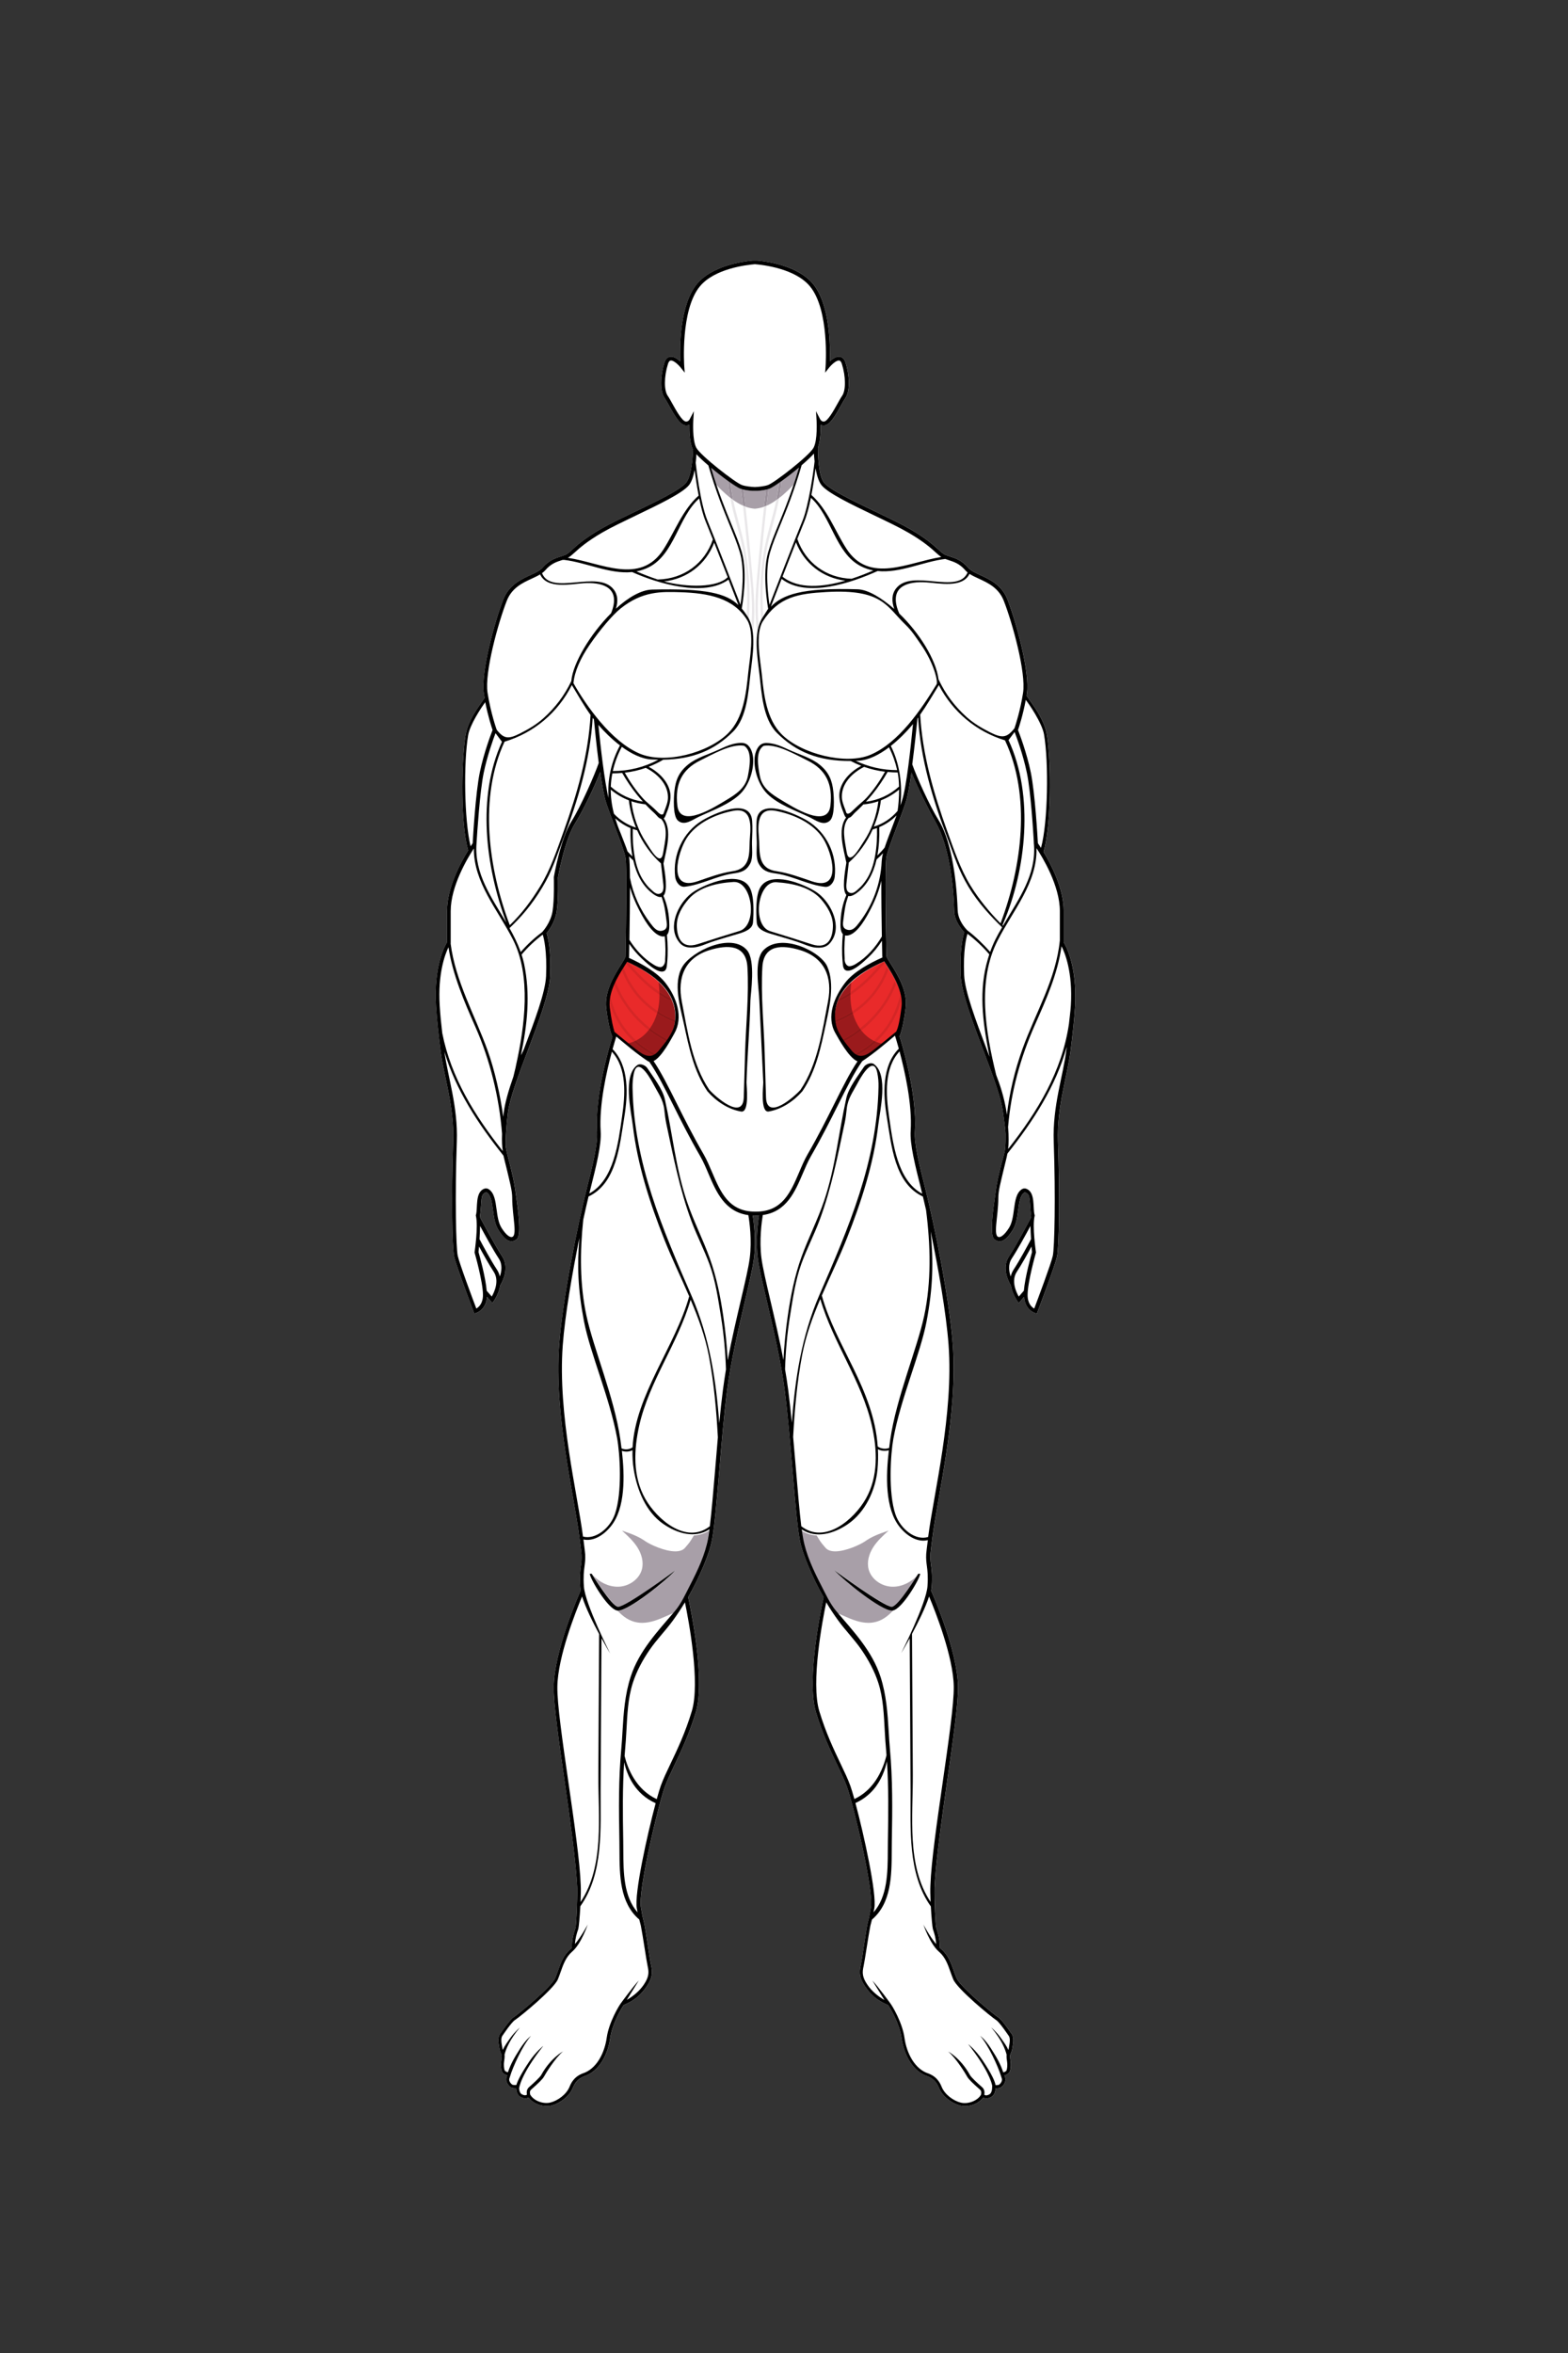<?xml version="1.0" encoding="utf-8"?>
<!-- Generator: Adobe Illustrator 26.0.1, SVG Export Plug-In . SVG Version: 6.00 Build 0)  -->
<svg version="1.1" id="Layer_1" xmlns="http://www.w3.org/2000/svg" xmlns:xlink="http://www.w3.org/1999/xlink" x="0px" y="0px"
	 viewBox="0 0 432 648" style="enable-background:new 0 0 432 648;" xml:space="preserve">
<rect x="0" y="0" width="432" height="648" fill="#333333" stroke="none"/>
<style type="text/css">
	.st0{fill:#FFFFFF;}
	.st1{fill:#E92A2A;}
	.st2{fill:#D52626;}
	.st3{fill:#9A1A1C;}
	.st4{fill:#8D1819;}
	.st5{fill:#A89FA8;}
	.st6{fill:#998F99;}
	.st7{fill:#E9E7E9;}
</style>
<g>
	<g>
		<g id="Front_00000058573337074309737600000007770084077157399177_">
			<g>
				<g>
					<g>
						<g>
							<path class="st0" d="M293.08,259.5v-8.57c0-6.19-3.43-12.8-5.57-16.31c2.11-7.08,2.14-24.02,0.99-31.88
								c-0.7-4.78-4.03-8.67-5.67-11.17c0.03-0.19,0.06-0.38,0.1-0.58c0.9-5.78-3.02-19.95-5.37-25.93
								c-1.56-3.97-4.82-5.47-7.45-6.68c-1.42-0.65-2.64-1.22-3.33-2.02c-1.77-2.06-3.53-2.63-5.08-3.12
								c-0.41-0.13-0.8-0.26-1.18-0.41c-0.6-0.24-1.12-0.72-1.92-1.44c-1.36-1.23-3.41-3.1-7.8-5.65c-2.41-1.4-5.81-3.02-9.4-4.75
								c-5.89-2.82-12.76-6.07-14.39-8.09c-1.49-1.84-1.65-7.68-1.67-9.6c0.71-1.81,0.79-4.65,0.76-6.31
								c0.3,0.14,0.66,0.22,1.09,0.16c1.47-0.18,2.84-2.46,4.49-5.43c0.46-0.83,0.9-1.62,1.23-2.1c1.42-2.03,1.11-6.43,0.07-9.73
								c-0.3-0.96-0.82-1.52-1.53-1.65c-0.98-0.18-2.05,0.57-2.82,1.27c0.15-4.11,0.09-15.66-4.65-21.36
								c-4.08-4.9-12.25-6.12-15.35-6.41l-1.22,0c-3.1,0.29-11.27,1.51-15.35,6.41c-4.74,5.69-4.8,17.25-4.65,21.36
								c-0.77-0.71-1.84-1.45-2.82-1.27c-0.71,0.13-1.23,0.69-1.53,1.65c-1.04,3.3-1.35,7.7,0.07,9.73c0.33,0.48,0.77,1.26,1.23,2.1
								c1.64,2.97,3.02,5.25,4.49,5.43c0.43,0.05,0.79-0.02,1.09-0.16c-0.03,1.82,0.07,5.1,1,6.83c0,0,0,0.01,0.01,0.01
								c-0.04,1.35-0.33,7.16-1.91,9.11c-1.64,2.02-8.31,5.22-14.19,8.04c-3.59,1.72-6.99,3.35-9.4,4.75
								c-4.39,2.55-6.44,4.41-7.8,5.65c-0.8,0.73-1.33,1.21-1.92,1.44c-0.38,0.15-0.77,0.28-1.18,0.41
								c-1.55,0.5-3.31,1.06-5.08,3.12c-0.69,0.81-1.92,1.37-3.33,2.02c-2.62,1.21-5.88,2.71-7.45,6.68
								c-2.35,5.98-6.28,20.15-5.37,25.93c0.06,0.41,0.13,0.82,0.21,1.22c-1.66,2.48-4.65,6.09-5.33,10.75
								c-1.15,7.81-1.27,24.11,0.8,31.25c-2.1,3.38-5.83,10.28-5.83,16.73v8.57c-0.59,0.96-3.69,6.55-3.03,17.47
								c0.25,4.18,0.72,8.04,1.22,12.12c0.88,7.27,3.85,15.51,3.51,25.24c-0.52,14.84-0.31,28.99,0.27,31.72
								c0.54,2.5,5.17,14.7,5.37,15.22l0.17,0.45l0.47-0.12c0.03-0.01,2.8-0.8,3.04-4.46l1.48,1.69l0.39-0.55
								c0.09-0.12,1.39-1.97,1.76-4.26c0.82-1.39,2.54-4.97,0.55-8.01c-2.26-3.45-6-10.58-6.04-10.66l0,0
								c-0.01-0.24-0.03-0.45-0.06-0.59c0.56-4.24,0-5.78,1.58-6.38c0.13-0.05,0.2-0.03,0.28,0.02c1.15,0.74,1.41,2.71,1.69,4.8
								c0.26,1.96,0.54,3.98,1.53,5.55c1.17,1.84,2.97,4.23,5.07,2.49c1.38-1.15,0.17-9.04-0.16-11.37
								c-0.42-2.92-0.42-3.74-1.57-8.37c-0.74-2.95-1.18-4.47-1.37-5.84c-0.1-1.13,0.19-5.8,0.62-9.22
								c0.49-3.92,2.92-10.35,5.49-17.15c2.94-7.77,5.97-15.8,6.16-20.46c0.3-7.22-0.65-10.81-0.99-11.84
								c0.61-0.73,2.31-2.99,2.77-5.91c0.54-3.39,0.37-9.29,0.36-9.43c0.02-0.1,1.8-10.28,4.74-14.94
								c2.23-3.54,5.52-10.48,6.91-14.11c0.51,3.59,1.08,6.8,1.65,8.52c0.73,2.18,1.65,4.6,2.54,6.94c1.27,3.34,2.47,6.49,2.78,8.13
								c0.44,2.33,0.13,19.48,0.03,25.12c-0.02,1.21-0.04,2-0.04,2.2c0,0.01,0,0.01-0.01,0.02c-0.11,0.11-0.19,0.3-0.22,0.5
								c-0.23,0.41-0.58,0.97-0.91,1.49c-1.77,2.8-4.74,7.48-4.17,12.09c0.64,5.15,1.42,7.3,1.7,7.94
								c-0.58,1.86-4.89,15.93-4.23,26.09c0.23,3.54-1.16,9.07-2.92,16.07c-2.27,9.02-6.57,29.79-7.52,42.74
								c-1.41,19.16,4.08,41.1,5.6,52.95c0.33,2.54,0.54,4.21,0.57,4.72c0.07,1.25-0.04,2.12-0.18,3.12
								c-0.18,1.36-0.39,2.9-0.18,5.8c0.02,0.29,0.07,0.61,0.14,0.95c-0.74,1.66-7.27,16.65-7.44,26.43
								c-0.08,4.78,1.45,15.38,3.07,26.6c1.47,10.16,2.86,20.66,3.31,27.15l0.01,0.17c0.04,0.54,0.07,1.06,0.09,1.54
								c0.07,3.48-0.26,10.4-0.49,11.08c-0.52,1.59-1.01,3.1-0.97,5.44c-0.14,0.14-0.28,0.27-0.42,0.39
								c-1.92,1.64-2.7,3.85-3.45,5.99c-0.25,0.7-0.48,1.36-0.75,1.99c-1.04,2.42-10.22,10-11.49,10.79
								c-0.99,0.62-3.49,4.29-3.49,4.29c-0.94,1.01-0.65,2.66-0.46,3.75c0.03,0.19,0.07,0.37,0.09,0.53
								c0.08,0.58,0.26,0.99,0.4,1.31c0.13,0.28,0.22,0.49,0.22,0.74c0.01,0.34-0.05,0.75-0.1,1.14c-0.05,0.35-0.1,0.72-0.11,1.06
								c-0.01,0.61,0.02,2.08,0.61,2.57c0.34,0.28,0.66,0.48,1.13,0.56c-0.05,0.15-0.12,0.35-0.2,0.59
								c-0.37,1.08,0.45,2.19,1.05,2.64c0.43,0.32,1.11,0.35,1.58,0.32c0,0.09,0.02,0.15,0.03,0.2c0.07,0.77,0.33,1.83,1.32,2.3
								c1,0.47,1.51,0.36,2.09,0.08c1.14,1.58,3.47,2.54,5.56,2.34c0.27-0.03,0.54-0.07,0.8-0.14c2.15-0.55,4.85-2.41,5.85-4.9
								c0.8-2,1.97-2.65,3.02-3.11c4.3-1.35,6.64-6.14,7.26-10.58c0.55-3.92,3.07-8.19,3.72-9.07c3-1.26,4.78-2.85,6.31-5.1
								c1.61-2.37,1.68-3.88,1.23-5.84c-0.43-1.87-1.6-10.65-2-12.02c-0.35-1.2-0.52-2.41-0.8-3.9c-0.87-4.64,4.88-28.55,6.57-33.2
								c0.65-1.78,1.58-3.73,2.65-5.99c1.82-3.82,4.09-8.58,5.91-14.6c2.74-9.11-1.59-29.28-2.12-31.66
								c1.59-2.79,3.01-5.69,4.24-8.64c0.98-2.37,1.91-4.82,2.37-7.34c0.69-3.73,1.28-10.79,1.97-18.96
								c0.61-7.22,1.3-15.4,2.14-21.94c1.04-8.06,3.17-17.17,4.89-24.48c1.17-5.01,2.19-9.33,2.52-11.94
								c0.62-4.87,0.01-9.73-0.34-11.85c0.38,0.04,1.49,0.05,1.76,0c-0.35,2.12-0.96,6.98-0.34,11.86
								c0.33,2.61,1.35,6.93,2.52,11.94c1.71,7.32,3.85,16.42,4.89,24.48c0.84,6.54,1.53,14.72,2.14,21.94
								c0.69,8.17,1.28,15.23,1.97,18.96c0.46,2.53,1.39,4.98,2.37,7.34c1.23,2.95,2.65,5.85,4.24,8.64
								c-0.53,2.38-4.86,22.55-2.12,31.66c1.81,6.02,4.08,10.78,5.91,14.6c1.08,2.26,2.01,4.21,2.65,5.99
								c1.69,4.66,7.44,28.57,6.57,33.2c-0.28,1.49-0.44,2.71-0.8,3.9c-0.41,1.36-1.57,10.15-2,12.02
								c-0.45,1.96-0.39,3.47,1.23,5.84c1.54,2.25,3.31,3.84,6.31,5.1c0.65,0.88,3.17,5.15,3.72,9.07
								c0.62,4.44,2.97,9.23,7.26,10.58c1.04,0.45,2.21,1.11,3.02,3.11c1,2.49,3.7,4.35,5.85,4.9c0.26,0.07,0.53,0.11,0.8,0.14
								c2.09,0.2,4.42-0.76,5.56-2.34c0.58,0.28,1.09,0.39,2.09-0.08c1.07-0.51,1.28-1.72,1.33-2.49c0.47,0.03,1.16,0,1.59-0.32
								c0.6-0.44,1.41-1.55,1.05-2.64c-0.08-0.22-0.14-0.41-0.19-0.56l0,0c0-0.01-0.01-0.02-0.01-0.04
								c0.47-0.09,0.79-0.28,1.13-0.56c0.59-0.49,0.63-1.96,0.61-2.57c-0.01-0.34-0.06-0.7-0.11-1.06c-0.05-0.39-0.11-0.8-0.1-1.14
								c0-0.25,0.1-0.46,0.22-0.74c0.14-0.32,0.32-0.72,0.4-1.31c0.02-0.16,0.05-0.34,0.09-0.53c0.19-1.09,0.48-2.75-0.46-3.75
								c0,0-2.5-3.67-3.49-4.29c-1.27-0.79-10.45-8.37-11.49-10.79c-0.27-0.63-0.5-1.29-0.75-1.99c-0.75-2.14-1.53-4.35-3.45-5.99
								c-0.14-0.12-0.28-0.25-0.42-0.39c0.04-2.34-0.45-3.85-0.97-5.44c-0.22-0.68-0.56-7.6-0.49-11.08c0.02-0.48,0.05-1,0.09-1.54
								c0.01-0.06,0.02-0.12,0.03-0.17l-0.02,0c0.44-6.49,1.84-16.99,3.31-27.15c1.62-11.22,3.15-21.83,3.07-26.6
								c-0.17-9.71-6.61-24.56-7.42-26.39c0.09-0.41,0.15-0.79,0.17-1.14c0.21-2.9,0-4.44-0.18-5.8c-0.13-1-0.25-1.86-0.18-3.12
								c0.03-0.51,0.24-2.19,0.57-4.72c1.52-11.85,7.02-33.78,5.6-52.95c-0.96-12.95-5.25-33.73-7.52-42.74
								c-1.76-7-3.15-12.52-2.92-16.07c0.66-10.15-3.64-24.23-4.23-26.09c0.28-0.65,1.06-2.8,1.7-7.94
								c0.57-4.61-2.4-9.29-4.17-12.09c-0.52-0.82-1.11-1.75-1.14-2.01c0-0.2-0.01-1-0.04-2.2c-0.1-5.64-0.41-22.79,0.03-25.12
								c0.31-1.65,1.51-4.8,2.78-8.13c0.89-2.34,1.82-4.76,2.54-6.94c0.55-1.66,1.08-4.75,1.58-8.2c0-0.01,0-0.01,0-0.02
								c1.43,3.55,4.62,10.05,6.69,13.71c3.64,6.45,4.89,16.96,5.09,24.38c0.08,2.95,2.16,5.17,2.77,5.91
								c-0.34,1.04-1.29,4.62-0.99,11.84c0.19,4.66,3.23,12.69,6.16,20.46c2.57,6.8,5,13.22,5.49,17.15
								c0.35,2.83,0.7,4.66,0.72,6.06c0.02,1.34,0.01,2.68-0.12,4.03c-0.12,1.24-0.64,2.71-1.27,5.22
								c-1.16,4.63-1.15,5.45-1.57,8.37c-0.33,2.34-1.55,10.22-0.16,11.37c2.1,1.74,3.9-0.64,5.07-2.49c1-1.57,1.27-3.6,1.53-5.55
								c0.28-2.09,0.55-4.06,1.69-4.8c0.08-0.05,0.15-0.07,0.28-0.02c1.58,0.59,1.02,2.14,1.58,6.38c-0.03,0.15-0.05,0.35-0.06,0.59
								l0,0c-0.04,0.07-3.77,7.2-6.04,10.66c-1.99,3.03-0.28,6.61,0.55,8.01c0.37,2.29,1.67,4.14,1.76,4.26l0.39,0.55l1.48-1.69
								c0.24,3.66,3.02,4.46,3.04,4.46l0.47,0.12l0.17-0.45c0.2-0.52,4.83-12.71,5.37-15.22c0.59-2.73,0.8-16.89,0.27-31.72
								c-0.34-9.73,2.62-17.97,3.51-25.24c0.5-4.08,0.96-7.94,1.22-12.12C296.77,266.06,293.68,260.47,293.08,259.5z"/>
						</g>
					</g>
				</g>
			</g>
		</g>
	</g>
	<g>
		<g id="Obliques_external_00000026129087593729887540000011972118778927776934_">
			<g>
				<path class="st1" d="M185.65,282.31c-0.51,2.54-2.72,5.25-4.28,7.16c-2.18,2.67-4.21,1.44-6.49-0.37
					c-1.97-1.57-3.92-3.18-5.86-4.78v-0.01c-0.34-1.12-0.85-3.21-1.3-6.78c-0.52-4.29,2.34-8.83,4.05-11.53
					c0.32-0.5,0.56-0.9,0.76-1.24C179.35,267.83,187.51,273.21,185.65,282.31"/>
				<path class="st2" d="M174.53,286.78c0.23-0.09,0.45-0.19,0.67-0.3c-3.58-3.26-6.03-7.5-7.13-12.4
					c-0.13,0.56-0.22,1.12-0.27,1.69C169.04,280.06,171.34,283.81,174.53,286.78"/>
				<path class="st2" d="M178.63,283.63c0.14-0.17,0.27-0.35,0.4-0.54c-4.28-3.35-7.57-7.79-9.51-12.93
					c-0.13,0.27-0.26,0.55-0.39,0.83C171.15,276,174.42,280.34,178.63,283.63"/>
				<path class="st2" d="M180.94,279.06c-4.43-2.84-7.82-7.02-9.67-12.01c0.15-0.25,0.3-0.49,0.45-0.72
					c0.01,0.01,0.02,0.03,0.02,0.05c1.73,4.98,5.04,9.16,9.38,12C181.07,278.61,181.01,278.83,180.94,279.06"/>
				<path class="st2" d="M181.63,273.9c-3.68-2.39-6.66-5.64-9.24-8.64c0.09-0.14,0.17-0.27,0.24-0.39
					c0.17,0.08,0.34,0.15,0.51,0.23c2.4,2.78,5.15,5.74,8.48,7.98C181.63,273.35,181.63,273.62,181.63,273.9"/>
				<path class="st3" d="M178.84,291.16c-0.04,0-0.08,0-0.11,0c-1.2-0.06-2.4-0.89-3.68-1.91c-0.77-0.61-1.54-1.23-2.3-1.86
					c0.63-0.12,1.25-0.3,1.85-0.55c1.64,1.53,3.52,2.86,5.61,3.95C179.74,291.05,179.29,291.16,178.84,291.16 M180.81,290.35
					c-2.07-1.05-3.92-2.33-5.55-3.81c0.65-0.33,1.27-0.73,1.83-1.19c0.59-0.49,1.13-1.05,1.61-1.66c1.53,1.2,3.19,2.26,4.95,3.16
					c-0.71,1.02-1.49,1.96-2.14,2.77C181.27,289.91,181.04,290.15,180.81,290.35 M184.03,286.3c-1.76-0.9-3.41-1.95-4.93-3.14
					c0.85-1.22,1.49-2.6,1.91-4.04c1.53,0.98,3.18,1.8,4.93,2.45c-0.04,0.32-0.09,0.64-0.16,0.97c0,0.03-0.01,0.05-0.02,0.08
					C185.47,283.84,184.81,285.11,184.03,286.3 M186,280.88c-1.71-0.64-3.33-1.46-4.81-2.44c0.08-0.34,0.15-0.68,0.22-1.01
					c0.21-1.15,0.29-2.31,0.29-3.47c1.09,0.71,2.24,1.34,3.46,1.87l0.11,0.02C185.86,277.37,186.14,279.04,186,280.88
					 M184.89,274.97c-1.13-0.53-2.19-1.15-3.21-1.83c-0.03-0.88-0.11-1.77-0.23-2.65C182.87,271.8,184.07,273.29,184.89,274.97"/>
				<path class="st4" d="M180.19,290.79c0.2-0.12,0.41-0.26,0.61-0.44c-2.07-1.05-3.92-2.33-5.55-3.81
					c-0.22,0.11-0.44,0.21-0.67,0.3C176.22,288.37,178.1,289.7,180.19,290.79"/>
				<path class="st4" d="M183.65,286.85c0.13-0.18,0.26-0.37,0.38-0.56c-1.76-0.9-3.41-1.95-4.93-3.14
					c-0.13,0.18-0.26,0.36-0.4,0.54C180.22,284.89,181.88,285.95,183.65,286.85"/>
				<path class="st4" d="M185.93,281.56c0.03-0.23,0.05-0.46,0.07-0.68c-1.71-0.64-3.33-1.46-4.81-2.44
					c-0.06,0.22-0.12,0.45-0.18,0.67C182.53,280.1,184.18,280.92,185.93,281.56"/>
				<path class="st4" d="M185.27,275.85c-0.12-0.3-0.24-0.59-0.38-0.88c-1.13-0.53-2.19-1.15-3.21-1.83
					c0.01,0.27,0.01,0.55,0.01,0.82c1.09,0.71,2.24,1.34,3.46,1.87L185.27,275.85"/>
			</g>
			<g>
				<path class="st1" d="M230.36,282.4c0.51,2.54,2.72,5.25,4.28,7.16c2.18,2.67,4.21,1.44,6.49-0.37c1.97-1.57,3.92-3.18,5.86-4.78
					l0.25-0.12c0.34-1.12,0.85-3.14,1.3-6.71c0.52-4.29-2.44-8.85-4.15-11.55c-0.32-0.5-0.55-0.92-0.74-1.26
					C236.82,267.84,228.49,273.3,230.36,282.4"/>
				<path class="st2" d="M241.48,286.87c-0.23-0.09-0.45-0.19-0.67-0.3c3.58-3.26,6.03-7.5,7.13-12.4c0.13,0.56,0.22,1.12,0.27,1.69
					C246.96,280.15,244.67,283.9,241.48,286.87"/>
				<path class="st2" d="M237.37,283.72c-0.14-0.17-0.27-0.35-0.4-0.54c4.28-3.35,7.57-7.79,9.51-12.93
					c0.13,0.27,0.26,0.55,0.39,0.83C244.85,276.09,241.58,280.43,237.37,283.72"/>
				<path class="st2" d="M235.06,279.15c-0.07-0.22-0.13-0.45-0.18-0.67c4.35-2.85,7.65-7.02,9.38-12c0.01-0.02,0.01-0.03,0.02-0.05
					c0.14,0.23,0.29,0.47,0.45,0.72C242.88,272.13,239.48,276.3,235.06,279.15"/>
				<path class="st2" d="M230.76,275.88c-0.01,0-0.01,0-0.02,0c0.11-0.29,0.23-0.58,0.37-0.86c0.02-0.01,0.04-0.02,0.06-0.03
					c-0.14,0.29-0.27,0.58-0.38,0.88L230.76,275.88 M234.37,273.99c0-0.27,0.01-0.55,0.01-0.82c3.33-2.25,6.08-5.2,8.48-7.98
					c0.17-0.08,0.34-0.16,0.51-0.23c0.07,0.12,0.15,0.25,0.24,0.39C241.03,268.35,238.05,271.6,234.37,273.99"/>
				<path class="st3" d="M237.16,291.25c-0.45,0-0.9-0.11-1.36-0.37c2.09-1.09,3.97-2.42,5.61-3.95c0.6,0.24,1.22,0.43,1.85,0.55
					c-0.76,0.62-1.53,1.24-2.3,1.86c-1.28,1.02-2.49,1.86-3.68,1.91C237.24,291.25,237.2,291.25,237.16,291.25 M235.19,290.44
					c-0.23-0.2-0.46-0.44-0.7-0.73c-0.66-0.8-1.43-1.75-2.14-2.77c1.77-0.91,3.42-1.96,4.95-3.16c0.48,0.61,1.01,1.16,1.61,1.66
					c0.56,0.47,1.18,0.87,1.83,1.19C239.12,288.11,237.26,289.39,235.19,290.44 M231.97,286.39c-0.78-1.19-1.45-2.45-1.72-3.68
					c-0.01-0.02-0.01-0.05-0.02-0.08c-0.07-0.33-0.12-0.65-0.16-0.97c1.75-0.64,3.4-1.47,4.93-2.45c0.42,1.44,1.06,2.82,1.91,4.04
					C235.38,284.43,233.73,285.49,231.97,286.39 M230,280.97c-0.14-1.84,0.14-3.51,0.73-5.03l0.11-0.02
					c1.22-0.53,2.37-1.16,3.46-1.87c0,1.17,0.09,2.33,0.29,3.47c0.06,0.34,0.13,0.68,0.22,1.01
					C233.33,279.51,231.71,280.33,230,280.97 M231.11,275.06c0.82-1.68,2.02-3.17,3.43-4.48c-0.12,0.88-0.19,1.77-0.23,2.65
					C233.31,273.91,232.24,274.53,231.11,275.06"/>
				<path class="st4" d="M235.81,290.88c-0.2-0.12-0.41-0.26-0.61-0.44c2.07-1.05,3.92-2.33,5.55-3.81c0.22,0.11,0.44,0.21,0.67,0.3
					C239.78,288.46,237.9,289.79,235.81,290.88"/>
				<path class="st4" d="M232.36,286.94c-0.13-0.18-0.26-0.37-0.38-0.56c1.76-0.9,3.41-1.95,4.93-3.14c0.13,0.18,0.26,0.36,0.4,0.54
					C235.78,284.98,234.12,286.04,232.36,286.94"/>
				<path class="st4" d="M230.08,281.65c-0.03-0.23-0.05-0.46-0.07-0.68c1.71-0.64,3.33-1.46,4.81-2.44
					c0.06,0.22,0.12,0.45,0.18,0.67C233.47,280.19,231.83,281.01,230.08,281.65"/>
				<path class="st4" d="M230.73,275.94c0.12-0.3,0.24-0.59,0.38-0.88c1.13-0.53,2.19-1.15,3.21-1.83
					c-0.01,0.27-0.01,0.55-0.01,0.82c-1.09,0.71-2.24,1.34-3.46,1.87L230.73,275.94"/>
			</g>
		</g>
		<g id="Front_00000140721730073290262120000016825373995052902796_">
			<path class="st5" d="M207.97,140.1c-0.88-0.07-1.76-0.26-2.58-0.56c-0.17-1.54-0.35-3.1-0.54-4.71c0.43,0.1,0.9,0.18,1.35,0.24
				c0.36,0.05,0.72,0.08,1.06,0.11h1.43c0.33-0.03,0.68-0.06,1.04-0.11c0.45-0.06,0.89-0.13,1.32-0.23
				c-0.19,1.61-0.37,3.18-0.54,4.72C209.69,139.84,208.84,140.03,207.97,140.1 M211.19,139.28c0.17-1.54,0.35-3.08,0.53-4.63
				c0.08-0.02,0.15-0.05,0.22-0.08c0.51-0.18,1.46-0.77,2.63-1.58c-0.13,1.6-0.38,3.18-0.7,4.74
				C213.03,138.33,212.13,138.87,211.19,139.28 M204.7,139.25c-0.94-0.42-1.84-0.96-2.69-1.56c-0.32-1.56-0.57-3.13-0.69-4.73
				c1.2,0.83,2.17,1.43,2.68,1.62c0.06,0.02,0.11,0.04,0.17,0.06C204.35,136.17,204.52,137.72,204.7,139.25 M214.68,137.14
				c0.28-1.53,0.49-3.07,0.59-4.63c1.49-1.07,3.24-2.42,4.85-3.77c-0.5,1.69-0.99,3.26-1.48,4.72c-0.49,0.55-1.01,1.08-1.54,1.59
				C216.34,135.76,215.54,136.48,214.68,137.14 M201.2,137.09c-0.83-0.65-1.61-1.35-2.35-2.05c-0.53-0.51-1.05-1.04-1.54-1.59
				c-0.49-1.46-0.98-3.03-1.48-4.72c1.59,1.33,3.31,2.66,4.79,3.73C200.71,134.03,200.92,135.57,201.2,137.09"/>
			<path class="st6" d="M202,137.69c-0.27-0.19-0.54-0.39-0.8-0.6c-0.28-1.52-0.49-3.06-0.58-4.62c0.24,0.17,0.47,0.33,0.69,0.49
				C201.43,134.56,201.68,136.14,202,137.69"/>
			<path class="st6" d="M205.39,139.53c-0.12-0.04-0.23-0.09-0.35-0.13s-0.23-0.1-0.34-0.15c-0.17-1.54-0.35-3.08-0.53-4.62
				c0.22,0.07,0.44,0.13,0.68,0.19C205.03,136.43,205.22,138,205.39,139.53"/>
			<path class="st6" d="M213.88,137.74c0.32-1.56,0.57-3.14,0.7-4.74c0.22-0.15,0.45-0.32,0.69-0.49c-0.09,1.56-0.3,3.11-0.59,4.63
				C214.42,137.34,214.15,137.54,213.88,137.74"/>
			<path class="st6" d="M210.5,139.55c0.17-1.54,0.35-3.11,0.54-4.72c0.24-0.05,0.46-0.11,0.68-0.18c-0.18,1.54-0.36,3.09-0.53,4.63
				c-0.1,0.04-0.19,0.08-0.29,0.12C210.77,139.45,210.64,139.51,210.5,139.55"/>
			<path class="st7" d="M206.24,170.43c-0.11-0.21-0.23-0.41-0.36-0.61c-0.06-0.09-0.12-0.18-0.18-0.27
				c0.5-7.85-0.1-15.12-1.81-21.63c-0.25-0.96-0.51-1.92-0.77-2.87c-0.71-2.59-1.44-5.25-1.93-7.96c0.26,0.21,0.53,0.41,0.8,0.6
				c0.43,2.12,1,4.2,1.55,6.24c0.69,2.54,1.4,5.17,1.86,7.84c1.06,6.19,1.36,12.23,0.91,18.47
				C206.32,170.31,206.29,170.38,206.24,170.43"/>
			<path class="st7" d="M207.38,174.71c-0.08-0.8-0.2-1.58-0.4-2.32c0.51-5.35-0.03-10.8-0.55-16.09c-0.09-0.87-0.17-1.74-0.25-2.61
				c-0.44-4.73-0.94-9.57-1.48-14.44c0.11,0.05,0.23,0.1,0.34,0.15s0.23,0.09,0.35,0.13c0.65,5.81,1.19,11.13,1.63,16.16
				c0.06,0.69,0.12,1.39,0.19,2.08C207.71,163.34,208.24,169.07,207.38,174.71"/>
			<path class="st7" d="M210.29,169.69c-0.51-7.88-0.01-15.24,1.7-21.77c0.25-0.96,0.51-1.92,0.77-2.87
				c0.71-2.58,1.43-5.21,1.92-7.91c-0.26,0.2-0.53,0.4-0.8,0.59c-0.43,2.1-0.99,4.17-1.54,6.2c-0.69,2.54-1.4,5.17-1.86,7.84
				c-1.06,6.19-1.22,12.81-0.77,19.04L210.29,169.69z"/>
			<path class="st7" d="M208.67,174.36c-0.9-5.72-0.5-10.96,0.02-16.59c0.06-0.69,0.13-1.38,0.19-2.08
				c0.44-5.03,0.98-10.35,1.63-16.14c0.14-0.05,0.27-0.1,0.4-0.15c0.1-0.04,0.19-0.08,0.29-0.12c-0.54,4.86-1.04,9.69-1.48,14.41
				c-0.08,0.87-0.17,1.73-0.25,2.6c-0.53,5.35-0.98,11.12-0.45,16.52c-0.19,0.76-0.02,0.6-0.09,1.43L208.67,174.36z"/>
			<g>
				<path class="st5" d="M239.26,446.92c0.45,0,0.9-0.03,1.34-0.11c2.29-0.38,3.98-1.69,5.45-3.27c-0.01,0-0.02,0-0.02,0l-0.21,0.01
					c-3.06,0-13.44-8.46-15.77-11.05c0,0,13.53,9.99,15.73,9.99c0.03,0,0.06,0,0.09-0.01c1.84-0.28,7.09-8.9,7.2-9.09h0
					c0,0-0.08,0.14-0.23,0.38c-1.74,1.9-4.24,3.2-6.82,3.2c-0.14,0-0.27,0-0.41-0.01c-2.84-0.15-5.6-2.09-6.3-4.81
					c-0.52-2.03,0.11-4.21,1.23-5.99c1.12-1.78,2.71-3.22,4.27-4.64c-3.25,1.09-4.78,1.77-6.51,2.97c-1.26,0.87-5.25,2.74-8.18,2.74
					c-1.1,0-2.05-0.26-2.65-0.94c-0.6-0.69-1.2-1.37-1.68-2.14c-0.26-0.43-0.53-0.86-0.79-1.29c-0.4-0.02-0.81-0.07-1.2-0.15
					c-1.03-0.19-2.04-0.57-2.99-1.17c0.13,0.95,0.25,1.8,0.38,2.5c0.82,4.47,2.88,8.82,4.95,12.83c0.34,0.65,0.67,1.33,1.02,2.01
					c0.93,1.81,1.93,3.67,3.21,5.15l0.1,0.11c0.8,0.35,1.59,0.68,2.31,1C234.83,446.07,237.03,446.92,239.26,446.92"/>
				<path class="st5" d="M176.91,446.92c-0.45,0-0.9-0.03-1.34-0.11c-2.29-0.38-3.98-1.69-5.45-3.27c0.01,0,0.02,0,0.02,0l0.21,0.01
					c3.06,0,13.44-8.46,15.77-11.05c0,0-13.53,9.99-15.73,9.99c-0.03,0-0.06,0-0.09-0.01c-1.84-0.28-7.09-8.9-7.2-9.09h0
					c0,0,0.08,0.14,0.23,0.38c1.74,1.9,4.24,3.2,6.82,3.2c0.14,0,0.27,0,0.41-0.01c2.84-0.15,5.6-2.09,6.3-4.81
					c0.52-2.03-0.11-4.21-1.23-5.99c-1.12-1.78-2.71-3.22-4.27-4.64c3.25,1.09,4.78,1.77,6.51,2.97c1.26,0.87,5.25,2.74,8.18,2.74
					c1.1,0,2.05-0.26,2.65-0.94c0.6-0.69,1.2-1.37,1.68-2.14c0.26-0.43,0.53-0.86,0.79-1.29c0.4-0.02,0.81-0.07,1.2-0.15
					c1.03-0.19,2.04-0.57,2.99-1.17c-0.13,0.95-0.25,1.8-0.38,2.5c-0.82,4.47-2.88,8.82-4.95,12.83c-0.34,0.65-0.67,1.33-1.02,2.01
					c-0.93,1.81-1.93,3.67-3.21,5.15l-0.1,0.11c-0.8,0.35-1.59,0.68-2.31,1C181.35,446.07,179.14,446.92,176.91,446.92"/>
				<g>
					<g>
						<path d="M201.71,239.95c-3.31,0.51-6.34,1.66-9.49,2.74c-8.45,2.91-5.45-7.97-3.13-11.71c2.68-4.32,8.11-6.79,13.02-7.7
							c5.86-1.08,4.52,5.84,4.43,8.46C206.42,235.27,206.73,239.3,201.71,239.95 M207.18,231.8c0.07-1.93,0.19-3.85,0.04-5.77
							c-0.52-6.74-10.96-1.76-13.73-0.09c-5.36,3.23-8.21,9.52-7.47,15.57c0.15,1.23,1.13,2.86,2.64,2.69
							c4.54-0.51,8.63-2.92,13.17-3.62c2.37-0.31,3.82-0.73,4.9-2.84C207.53,236.18,207.13,233.47,207.18,231.8"/>
						<path d="M214.07,239.95c-5.08-0.66-4.78-4.69-4.91-8.22c-0.1-2.61-1.46-9.54,4.47-8.44c4.97,0.92,10.48,3.4,13.2,7.72
							c2.36,3.74,5.42,14.63-3.15,11.7C220.49,241.62,217.43,240.47,214.07,239.95 M208.5,231.79c0.06,1.67-0.34,4.38,0.47,5.94
							c1.1,2.11,2.57,2.54,4.97,2.85c4.6,0.71,8.75,3.13,13.35,3.65c1.53,0.17,2.52-1.45,2.67-2.68c0.74-6.05-2.17-12.34-7.6-15.58
							c-2.81-1.68-13.4-6.68-13.91,0.06C208.31,227.94,208.43,229.86,208.5,231.79"/>
						<path d="M200.07,220.35c-2.79,1.66-12.73,8.14-13.46,1.48c-0.64-5.76,1.06-9.84,6.38-12.44c3.24-1.59,8.41-4.62,11.99-4.02
							c2.46,1.44,1.47,6.19,1.07,8.34C205.42,217.01,202.74,218.76,200.07,220.35 M205.38,204.79c-0.76-0.32-1.74-0.2-2.52-0.08
							c-1.32,0.2-2.58,0.71-3.79,1.26c-0.32,0.14-0.64,0.29-0.96,0.44c-2.77,1.29-6.18,2.21-8.58,4.18
							c-2.46,2.02-3.42,4.24-3.73,7.37c-0.16,1.59-0.5,6.78,1,8.05c1.78,1.51,3.92-0.22,5.7-1.06c3.68-1.74,8.56-3.46,11.49-6.37
							c2.3-2.29,3.63-6.21,3.53-9.42c-0.05-1.45-0.54-3.39-1.84-4.22L205.38,204.79"/>
						<path d="M215.32,220.37c-2.68-1.59-5.35-3.34-5.97-6.64c-0.4-2.16-1.39-6.9,1.07-8.34c3.58-0.6,8.75,2.43,11.99,4.02
							c5.32,2.6,7.02,6.68,6.38,12.44C228.05,228.52,218.11,222.03,215.32,220.37 M210.01,204.82l-0.3,0.16
							c-1.3,0.83-1.8,2.77-1.84,4.22c-0.1,3.2,1.23,7.13,3.53,9.42c2.93,2.91,7.81,4.63,11.49,6.37c1.78,0.85,3.91,2.57,5.7,1.06
							c1.51-1.27,1.16-6.46,1-8.05c-0.31-3.13-1.27-5.36-3.73-7.37c-2.4-1.97-5.81-2.89-8.58-4.18c-0.32-0.15-0.64-0.3-0.96-0.44
							c-1.21-0.55-2.47-1.06-3.79-1.26C211.75,204.62,210.77,204.5,210.01,204.82"/>
						<g>
							<path d="M170.27,443.55l-0.21-0.01c-0.01,0-0.02,0-0.02,0c0,0-0.01-0.01-0.01-0.01c-2.66-0.47-7.54-8.94-7.54-10.13h0.53
								c0.11,0.18,5.37,8.8,7.2,9.09c0.03,0,0.05,0.01,0.09,0.01c2.2,0,15.73-9.99,15.73-9.99
								C183.71,435.09,173.32,443.55,170.27,443.55"/>
							<path d="M245.74,443.55l0.21-0.01c0.01,0,0.02,0,0.02,0c0,0,0.01-0.01,0.01-0.01c2.66-0.47,7.54-8.94,7.54-10.13h-0.53
								c-0.11,0.18-5.37,8.8-7.2,9.09c-0.03,0-0.05,0.01-0.09,0.01c-2.2,0-15.73-9.99-15.73-9.99
								C232.3,435.09,242.68,443.55,245.74,443.55"/>
							<path d="M293.07,259.5v-8.57c0-6.19-3.43-12.8-5.57-16.31c2.11-7.08,2.14-24.02,0.99-31.88c-0.7-4.78-4.03-8.67-5.67-11.17
								c0.03-0.19,0.06-0.38,0.1-0.58c0.9-5.78-3.02-19.95-5.37-25.93c-1.56-3.97-4.82-5.47-7.45-6.68
								c-1.42-0.65-2.64-1.22-3.33-2.02c-1.77-2.06-3.53-2.63-5.08-3.12c-0.41-0.13-0.8-0.26-1.18-0.41
								c-0.6-0.24-1.12-0.72-1.92-1.44c-1.36-1.23-3.41-3.1-7.8-5.65c-2.41-1.4-5.81-3.02-9.4-4.75
								c-5.89-2.82-12.76-6.07-14.39-8.09c-1.49-1.84-1.65-7.68-1.67-9.6c0.71-1.81,0.79-4.65,0.76-6.31
								c0.3,0.14,0.66,0.22,1.09,0.16c1.47-0.18,2.84-2.46,4.49-5.43c0.46-0.83,0.9-1.62,1.23-2.1c1.42-2.03,1.11-6.43,0.07-9.73
								c-0.3-0.96-0.82-1.52-1.53-1.65c-0.98-0.18-2.05,0.57-2.82,1.27c0.15-4.11,0.09-15.66-4.65-21.36
								c-4.08-4.9-12.25-6.12-15.35-6.41l-1.22,0c-3.1,0.29-11.27,1.51-15.35,6.41c-4.74,5.69-4.8,17.25-4.65,21.36
								c-0.77-0.71-1.84-1.45-2.82-1.27c-0.71,0.13-1.23,0.69-1.53,1.65c-1.04,3.3-1.35,7.7,0.07,9.73c0.33,0.48,0.77,1.26,1.23,2.1
								c1.64,2.97,3.02,5.25,4.49,5.43c0.43,0.05,0.79-0.02,1.09-0.16c-0.03,1.82,0.07,5.1,1,6.83c0,0,0,0.01,0.01,0.01
								c-0.04,1.35-0.33,7.16-1.91,9.11c-1.64,2.02-8.31,5.22-14.19,8.04c-3.59,1.72-6.99,3.35-9.4,4.75
								c-4.39,2.55-6.44,4.41-7.8,5.65c-0.8,0.73-1.33,1.21-1.92,1.44c-0.38,0.15-0.77,0.28-1.18,0.41
								c-1.55,0.5-3.31,1.06-5.08,3.12c-0.69,0.81-1.92,1.37-3.33,2.02c-2.62,1.21-5.88,2.71-7.45,6.68
								c-2.35,5.98-6.28,20.15-5.37,25.93c0.06,0.41,0.13,0.82,0.21,1.22c-1.66,2.48-4.65,6.09-5.33,10.75
								c-1.15,7.81-1.27,24.11,0.8,31.25c-2.1,3.38-5.83,10.28-5.83,16.73v8.57c-0.59,0.96-3.69,6.55-3.03,17.47
								c0.25,4.18,0.72,8.04,1.22,12.12c0.88,7.27,3.85,15.51,3.51,25.24c-0.52,14.84-0.31,28.99,0.27,31.72
								c0.54,2.5,5.17,14.7,5.37,15.22l0.17,0.45l0.47-0.12c0.03-0.01,2.8-0.8,3.04-4.46l1.48,1.69l0.39-0.55
								c0.09-0.12,1.39-1.97,1.76-4.26c0.82-1.39,2.54-4.97,0.55-8.01c-2.26-3.45-6-10.58-6.04-10.66l0,0
								c-0.01-0.24-0.03-0.45-0.06-0.59c0.56-4.24,0-5.78,1.58-6.38c0.13-0.05,0.2-0.03,0.28,0.02c1.15,0.74,1.41,2.71,1.69,4.8
								c0.26,1.96,0.54,3.98,1.53,5.55c1.17,1.84,2.97,4.23,5.07,2.49c1.38-1.15,0.17-9.04-0.16-11.37
								c-0.42-2.92-0.42-3.74-1.57-8.37c-0.74-2.95-1.18-4.48-1.37-5.84c-0.1-1.13,0.19-5.8,0.62-9.22
								c0.49-3.92,2.92-10.35,5.49-17.15c2.94-7.77,5.97-15.8,6.16-20.46c0.3-7.22-0.65-10.81-0.99-11.84
								c0.61-0.73,2.31-2.99,2.77-5.91c0.54-3.39,0.37-9.29,0.36-9.43c0.02-0.1,1.8-10.28,4.74-14.94
								c2.23-3.54,5.52-10.48,6.91-14.11c0.51,3.59,1.08,6.8,1.65,8.52c0.73,2.18,1.65,4.6,2.54,6.94c1.27,3.34,2.47,6.49,2.78,8.13
								c0.44,2.33,0.13,19.48,0.03,25.12c-0.02,1.21-0.04,2-0.04,2.2c0,0.01,0,0.01-0.01,0.02c-0.11,0.11-0.19,0.3-0.22,0.5
								c-0.23,0.41-0.58,0.97-0.91,1.49c-1.77,2.8-4.74,7.48-4.17,12.09c0.64,5.15,1.42,7.3,1.7,7.94
								c-0.58,1.86-4.89,15.93-4.23,26.09c0.23,3.54-1.16,9.07-2.92,16.07c-2.27,9.02-6.57,29.79-7.52,42.74
								c-1.41,19.16,4.08,41.1,5.6,52.95c0.33,2.54,0.54,4.21,0.57,4.72c0.07,1.25-0.04,2.12-0.18,3.12
								c-0.18,1.36-0.39,2.9-0.18,5.8c0.02,0.29,0.07,0.61,0.14,0.95c-0.74,1.66-7.27,16.65-7.44,26.43
								c-0.08,4.78,1.45,15.38,3.07,26.6c1.47,10.16,2.86,20.66,3.31,27.15l0.01,0.17c0.04,0.54,0.07,1.06,0.09,1.54
								c0.07,3.48-0.26,10.4-0.49,11.08c-0.52,1.59-1.01,3.1-0.97,5.44c-0.14,0.14-0.28,0.27-0.42,0.39
								c-1.92,1.64-2.7,3.85-3.45,5.99c-0.25,0.7-0.48,1.36-0.75,1.99c-1.04,2.42-10.22,10-11.49,10.79
								c-0.99,0.62-3.49,4.29-3.49,4.29c-0.94,1.01-0.65,2.66-0.46,3.75c0.03,0.19,0.07,0.37,0.09,0.53
								c0.08,0.58,0.26,0.99,0.4,1.31c0.13,0.28,0.22,0.49,0.22,0.74c0.01,0.34-0.05,0.75-0.1,1.14c-0.05,0.35-0.1,0.72-0.11,1.06
								c-0.01,0.61,0.02,2.08,0.61,2.57c0.34,0.28,0.66,0.48,1.13,0.56c-0.05,0.15-0.12,0.35-0.2,0.59
								c-0.37,1.08,0.45,2.19,1.05,2.64c0.43,0.32,1.11,0.35,1.58,0.32c0,0.09,0.02,0.15,0.03,0.2c0.07,0.77,0.33,1.83,1.32,2.3
								c1,0.47,1.51,0.36,2.09,0.08c1.14,1.58,3.47,2.54,5.56,2.34c0.27-0.03,0.54-0.07,0.8-0.14c2.15-0.55,4.85-2.41,5.85-4.9
								c0.8-2,1.97-2.65,3.02-3.11c4.3-1.35,6.64-6.14,7.26-10.58c0.55-3.92,3.07-8.19,3.72-9.07c3-1.26,4.78-2.85,6.31-5.1
								c1.61-2.37,1.68-3.88,1.23-5.84c-0.43-1.87-1.6-10.65-2-12.02c-0.35-1.2-0.52-2.41-0.8-3.9c-0.87-4.64,4.88-28.55,6.57-33.2
								c0.65-1.78,1.58-3.73,2.65-5.99c1.82-3.82,4.09-8.58,5.91-14.6c2.74-9.11-1.59-29.28-2.12-31.66
								c1.59-2.79,3.01-5.69,4.24-8.64c0.98-2.37,1.91-4.82,2.37-7.34c0.69-3.73,1.28-10.79,1.97-18.96
								c0.61-7.22,1.3-15.4,2.14-21.94c1.04-8.06,3.17-17.17,4.89-24.48c1.17-5.01,2.19-9.33,2.52-11.94
								c0.62-4.87,0.01-9.73-0.34-11.85c0.38,0.04,1.49,0.05,1.76,0c-0.35,2.12-0.96,6.98-0.34,11.86
								c0.33,2.61,1.35,6.93,2.52,11.94c1.71,7.32,3.85,16.42,4.89,24.48c0.84,6.54,1.53,14.72,2.14,21.94
								c0.69,8.17,1.28,15.23,1.97,18.96c0.46,2.53,1.39,4.98,2.37,7.34c1.23,2.95,2.64,5.85,4.24,8.64
								c-0.53,2.38-4.86,22.55-2.12,31.66c1.81,6.02,4.08,10.78,5.91,14.6c1.08,2.26,2.01,4.21,2.65,5.99
								c1.69,4.66,7.44,28.57,6.57,33.2c-0.28,1.49-0.44,2.71-0.8,3.9c-0.41,1.36-1.57,10.15-2,12.02
								c-0.45,1.96-0.39,3.47,1.23,5.84c1.54,2.25,3.31,3.84,6.31,5.1c0.65,0.88,3.17,5.15,3.72,9.07
								c0.62,4.44,2.97,9.23,7.26,10.58c1.04,0.45,2.21,1.11,3.02,3.11c1,2.49,3.7,4.35,5.85,4.9c0.26,0.07,0.53,0.11,0.8,0.14
								c2.09,0.2,4.42-0.76,5.56-2.34c0.58,0.28,1.09,0.39,2.09-0.08c1.07-0.51,1.28-1.72,1.33-2.49c0.47,0.03,1.16,0,1.59-0.32
								c0.6-0.44,1.41-1.55,1.05-2.64c-0.08-0.22-0.14-0.41-0.19-0.56l0,0c0-0.01-0.01-0.02-0.01-0.04
								c0.47-0.09,0.79-0.28,1.13-0.56c0.59-0.49,0.63-1.96,0.61-2.57c-0.01-0.34-0.06-0.7-0.11-1.06c-0.05-0.39-0.11-0.8-0.1-1.14
								c0-0.25,0.1-0.46,0.22-0.74c0.14-0.32,0.32-0.72,0.4-1.31c0.02-0.16,0.05-0.34,0.09-0.53c0.19-1.09,0.48-2.75-0.46-3.75
								c0,0-2.5-3.67-3.49-4.29c-1.27-0.79-10.45-8.37-11.49-10.79c-0.27-0.63-0.5-1.29-0.75-1.99c-0.75-2.14-1.53-4.35-3.45-5.99
								c-0.14-0.12-0.28-0.25-0.42-0.39c0.04-2.34-0.45-3.85-0.97-5.44c-0.22-0.68-0.56-7.6-0.49-11.08c0.02-0.48,0.05-1,0.09-1.54
								c0.01-0.06,0.02-0.12,0.03-0.17l-0.02,0c0.44-6.49,1.84-16.99,3.31-27.15c1.62-11.22,3.15-21.83,3.07-26.6
								c-0.17-9.71-6.61-24.56-7.42-26.39c0.09-0.41,0.15-0.79,0.17-1.14c0.21-2.9,0-4.44-0.18-5.8c-0.13-1-0.25-1.86-0.18-3.12
								c0.03-0.51,0.24-2.19,0.57-4.72c1.52-11.85,7.02-33.78,5.6-52.95c-0.96-12.95-5.25-33.73-7.52-42.74
								c-1.76-7-3.15-12.52-2.92-16.07c0.66-10.15-3.64-24.23-4.23-26.09c0.28-0.65,1.06-2.8,1.7-7.94
								c0.57-4.61-2.4-9.29-4.17-12.09c-0.52-0.82-1.11-1.75-1.14-2.01c0-0.2-0.01-1-0.04-2.2c-0.1-5.64-0.41-22.79,0.03-25.12
								c0.31-1.65,1.51-4.8,2.78-8.13c0.89-2.34,1.82-4.76,2.54-6.94c0.55-1.66,1.08-4.75,1.58-8.2c0-0.01,0-0.01,0-0.02
								c1.43,3.55,4.62,10.05,6.69,13.71c3.64,6.45,4.89,16.96,5.09,24.38c0.08,2.95,2.16,5.17,2.77,5.91
								c-0.34,1.04-1.29,4.62-0.99,11.84c0.19,4.66,3.23,12.69,6.16,20.46c2.57,6.8,5,13.22,5.49,17.15
								c0.35,2.83,0.7,4.66,0.72,6.06c0.02,1.34,0.01,2.68-0.12,4.03c-0.12,1.24-0.64,2.71-1.27,5.22
								c-1.16,4.63-1.15,5.45-1.57,8.37c-0.33,2.34-1.55,10.22-0.16,11.37c2.1,1.74,3.9-0.64,5.07-2.49c1-1.57,1.27-3.6,1.53-5.55
								c0.28-2.09,0.55-4.06,1.69-4.8c0.08-0.05,0.15-0.07,0.28-0.02c1.58,0.59,1.02,2.14,1.58,6.38c-0.03,0.15-0.05,0.35-0.06,0.59
								l0,0c-0.04,0.07-3.77,7.2-6.04,10.66c-1.99,3.03-0.28,6.61,0.55,8.01c0.37,2.29,1.67,4.14,1.76,4.26l0.39,0.55l1.48-1.69
								c0.24,3.66,3.02,4.46,3.04,4.46l0.47,0.12l0.17-0.45c0.2-0.52,4.83-12.71,5.37-15.22c0.59-2.73,0.8-16.89,0.27-31.72
								c-0.34-9.73,2.62-17.97,3.51-25.24c0.5-4.08,0.96-7.94,1.22-12.12C296.76,266.05,293.66,260.46,293.07,259.5z M287.64,202.27
								c1.32,7.7,1.08,24.27-0.83,31.23c-0.41-0.63-0.71-1.07-0.86-1.28c-0.09-1.6-0.78-13.77-1.96-19.52
								c-1.12-5.42-3.11-10.62-3.52-11.66c0.28-0.81,1.36-4.09,2.14-8.28C283.4,193.71,287.09,199.06,287.64,202.27z M232.63,261.27
								c0.01-1.23,0.08-2.45,0.19-3.67c0.28,0.08,0.61,0.08,1.02-0.03c2.66-0.73,5.02-5.23,6.13-7.39c1.28-2.48,2.24-5.01,2.85-7.64
								c-0.02,4.36,0.05,10.11,0.14,15.37c-1.77,3.01-4.15,5.71-7.15,7.54c-0.45,0.29-1.08,0.57-1.61,0.64
								c-1.06,0.14-1.6-1.23-1.49-2.1C232.67,263.08,232.62,262.18,232.63,261.27z M242.91,237.23c-0.26,6.07-2.43,11.91-6.11,16.75
								c-0.93,1.22-2,2.72-3.75,1.92c-0.93-0.42-0.86-1.48-0.73-2.33c0.19-1.31,0.32-2.62,0.57-3.92c0.12-0.65,0.29-1.3,0.5-1.93
								c0.03-0.09,0.17-0.55,0.32-0.97c0.53,0.15,1.26-0.06,2.28-0.79c3.02-2.17,4.68-5.58,5.52-9.27c0.62-0.54,1.21-1.12,1.77-1.72
								c-0.08,0.31-0.15,0.6-0.2,0.86C243.02,236.09,242.91,237.18,242.91,237.23z M238.46,242.59c-0.51,0.71-1.02,1.38-1.68,1.96
								c-0.77,0.68-1.73,1.84-2.88,1.22c-1.04-0.56-0.7-2.34-0.61-3.28c0.16-1.65,0.38-3.29,0.56-4.94
								c2.76-2.46,5.01-5.63,6.58-9.12c0.4-0.11,0.8-0.24,1.19-0.38C241.73,232.61,241.23,238.75,238.46,242.59z M237.96,231.76
								c-1.13,1.7-4.06,7.06-4.72,2.77c-0.42-2.75-1.59-6.87,0.56-9.27c0.72-0.14,1.25-1.02,1.75-1.48
								c0.58-0.52,1.15-1.06,1.71-1.62c0.2-0.2,0.39-0.41,0.59-0.62c1.44-0.13,2.83-0.42,4.15-0.87
								C241.52,224.67,240.13,228.52,237.96,231.76z M232.94,223.14c-0.47-1.25-1.02-2.5-1-3.86c0.03-3.64,2.92-6.48,6.14-8.09
								c1.86,0.65,3.78,1.1,5.76,1.34c-1.43,2.51-3.06,4.91-5,7.07c-0.71,0.79-1.58,1.46-2.37,2.18c-0.5,0.46-1.01,0.92-1.49,1.39
								c-0.32,0.32-0.82,0.84-1.29,0.9C233.11,224.15,233.12,223.6,232.94,223.14z M238.56,220.8c0.63-0.69,1.25-1.38,1.84-2.11
								c1.55-1.91,2.93-3.96,4.15-6.1c0.91,0.08,1.85,0.14,2.77,0.14c0.23,1.16,0.34,2.52,0.37,3.9l-0.02,0.01
								C245.08,218.96,241.98,220.36,238.56,220.8z M235.75,209.52c0.23-0.01,0.46-0.01,0.69-0.02c2.89-0.14,5.84-1.69,8.49-3.69
								c1.03,2.03,1.76,4.12,2.25,6.28l0,0C243.14,212.09,239.3,211.21,235.75,209.52z M239.86,207.85
								c-6.78,2.91-19.09-0.21-24.5-5.62c-4.19-4.19-4.92-10.9-5.48-16.55c-0.38-3.74-1.89-11.18,0.31-14.6
								c4.34-6.72,9.72-7.6,17.45-8.04c15.52-0.88,16.6,3.97,21.86,9.02c1.78,1.71,2.89,3.52,4.14,5.3
								c3.84,5.47,4.84,10.59,4.39,11.12C253.74,195.48,247.62,204.52,239.86,207.85z M219.67,148.42c0.79-2,1.47-3.7,1.92-4.78
								c0.72-1.74,1.33-4.14,1.82-6.55c5.67,5.09,6.74,15.21,13.71,18.81c1.15,0.59,2.31,0.98,3.49,1.2
								c-1.75,0.76-3.8,1.58-5.99,2.29C227.63,159.17,221.91,154.97,219.67,148.42z M232.9,159.91c-6.11,1.76-12.93,2.44-17.31-1.1
								c1.21-3.11,2.55-6.55,3.71-9.47C221.6,155.22,226.67,159.14,232.9,159.91z M221.09,143.43c-1.84,4.46-7.6,19.3-9.09,23.14
								c-0.39-2.55-1.26-9.61,0.15-14.41c0.71-2.41,1.7-4.81,2.84-7.6c1.68-4.08,3.75-9.13,5.87-16.44
								c1.37-1.18,2.59-2.31,3.39-3.21c0.03,0.6,0.09,1.34,0.18,2.16C224.08,130.32,222.71,139.53,221.09,143.43z M258.64,188.71
								l0.02-0.03c3.87,7.42,10.29,12.76,18.23,15.21c7.19,15.25,4.7,34.68-1.23,50.39c-3.04-3.05-6.05-6.75-8.26-10.36
								c-2.84-4.64-4.57-9.91-6.42-15.01c-3.75-10.39-6.85-21.1-7.46-32.1C255.36,194.21,256.95,191.47,258.64,188.71z
								 M276.42,254.24c6.21-14.46,8.6-35,1.44-50.42c0.56-0.74,1.11-1.49,1.67-2.23c0.5,1.29,2.35,6.21,3.4,11.33
								c1.06,5.15,1.72,15.88,1.89,18.75c0,0.46,0.03,0.8,0.06,1.05c0.56,8.26-4.07,14.58-8.19,21.63c-0.12,0.21-0.24,0.4-0.36,0.6
								c-0.05-0.04-0.09-0.09-0.14-0.14C276.28,254.66,276.35,254.41,276.42,254.24z M267.11,158.04c0.74,0.48,1.62,0.89,2.54,1.31
								c2.57,1.19,5.49,2.53,6.9,6.1c2.32,5.88,6.19,19.78,5.31,25.37c-0.74,4.74-1.99,8.65-2.36,9.74
								c-2.07,2.62-3.34,2.81-6.69,1.13c-2.29-1.15-4.53-2.47-6.46-4.19c-3.28-2.93-5.84-6.31-7.73-10.32
								c-0.01-0.02-0.02-0.03-0.04-0.05c-0.67-5.47-5.35-12.92-10.81-18.15c-0.24-0.53-0.45-1.07-0.61-1.62
								c-1.77-6.07,3.22-7.28,7.98-6.99C258.66,160.59,265.17,162.05,267.11,158.04z M261.35,154.25c1.49,0.48,3.02,0.97,4.6,2.8
								c0.18,0.22,0.4,0.41,0.63,0.6c-2.65,6.25-15.34-1.15-19.69,4.39c-1.28,1.63-1.23,3.63-0.51,5.67
								c-3.4-2.95-7.12-5.34-10.16-5.43c-15.46-0.46-20.6,1.5-23.84,4.8c0.47-1.21,1.62-4.17,2.97-7.65
								c6.96,5.38,19.45,0.97,26.44-2.17c6.14,0.64,12.58-2.61,18.64-3.33C260.73,154.05,261.04,154.15,261.35,154.25z
								 M226.35,133.63c1.79,2.21,8.28,5.32,14.56,8.33c3.57,1.71,6.95,3.33,9.32,4.71c4.29,2.49,6.3,4.31,7.62,5.51
								c0.56,0.51,1.02,0.91,1.48,1.22c-8.98,1.37-19.83,7.56-26.17-2.35c-3.11-4.86-5.21-10.81-9.61-14.74
								c0.55-2.89,0.94-5.7,1.14-7.34C225.01,130.78,225.52,132.61,226.35,133.63z M190,115.49c-0.01,0.03-0.38,0.69-1.06,0.6
								c-1.04-0.13-2.69-3.11-3.68-4.89c-0.49-0.89-0.92-1.67-1.29-2.19c-1.06-1.52-1.03-5.3,0.07-8.8
								c0.18-0.56,0.41-0.86,0.71-0.92c0.76-0.14,2.1,1.08,2.82,1.98l1.08,1.36l-0.13-1.74c-0.01-0.15-1.1-15.54,4.33-22.06
								c4.03-4.84,12.71-5.87,15.14-6.07c2.43,0.2,11.11,1.24,15.14,6.07c5.43,6.52,4.34,21.9,4.33,22.06l-0.13,1.74l1.08-1.36
								c0.72-0.9,2.06-2.12,2.82-1.98c0.29,0.05,0.53,0.36,0.71,0.92c1.1,3.5,1.13,7.28,0.07,8.8c-0.37,0.52-0.79,1.3-1.29,2.19
								c-0.99,1.78-2.64,4.76-3.68,4.89c-0.68,0.09-1.05-0.57-1.06-0.6l-1.17-2.25l0.16,2.52c0,0.05,0.33,5.39-0.83,7.55
								c-1.18,2.19-10.7,9.59-12.54,10.26c-1.03,0.37-2.5,0.51-3.61,0.56c-1.11-0.05-2.58-0.19-3.61-0.56
								c-1.83-0.67-11.36-8.07-12.54-10.26c-1.16-2.15-0.83-7.49-0.83-7.55l0.16-2.52L190,115.49z M181.76,266.34
								c-0.53-0.07-1.16-0.35-1.61-0.64c-2.77-1.69-5.02-4.13-6.74-6.86c0.08-4.81,0.15-10.11,0.16-14.43
								c0.6,2.06,1.42,4.06,2.43,6.02c1.11,2.16,3.47,6.66,6.13,7.39c0.4,0.11,0.74,0.11,1.02,0.03c0.11,1.22,0.18,2.44,0.19,3.67
								c0.01,0.9-0.04,1.81-0.09,2.71C183.36,265.11,182.82,266.48,181.76,266.34z M182.92,256.15c-1.76,0.8-2.83-0.71-3.75-1.92
								c-2.81-3.69-4.74-7.97-5.61-12.49c-0.02-2.87-0.09-5-0.24-5.76c-0.01-0.04-0.02-0.09-0.03-0.14c0.38,0.38,0.77,0.75,1.18,1.1
								c0.84,3.69,2.5,7.1,5.52,9.27c1.01,0.73,1.75,0.94,2.28,0.79c0.15,0.42,0.29,0.88,0.32,0.97c0.21,0.63,0.37,1.27,0.5,1.93
								c0.25,1.3,0.38,2.62,0.57,3.92C183.78,254.67,183.86,255.73,182.92,256.15z M182.06,246.01c-1.15,0.62-2.11-0.54-2.88-1.22
								c-0.66-0.58-1.17-1.25-1.68-1.96c-2.77-3.83-3.27-9.98-3.16-14.55c0.39,0.14,0.78,0.27,1.19,0.38
								c1.56,3.49,3.81,6.66,6.57,9.12c0.18,1.65,0.4,3.29,0.56,4.94C182.76,243.67,183.1,245.45,182.06,246.01z M182.72,234.78
								c-0.66,4.29-3.58-1.07-4.72-2.77c-2.18-3.26-3.58-7.31-4.06-11.35c1.24,0.42,2.54,0.7,3.89,0.85c0.29,0.3,0.57,0.61,0.86,0.9
								c0.56,0.55,1.12,1.09,1.71,1.62c0.51,0.46,1.03,1.34,1.75,1.48C184.31,227.91,183.14,232.03,182.72,234.78z M168.71,212.99
								c0.91,0,1.82-0.05,2.71-0.13c1.22,2.14,2.6,4.18,4.15,6.09c0.5,0.62,1.02,1.22,1.56,1.81c-3.31-0.48-6.31-1.87-8.84-4.11
								l-0.01-0.01C168.33,215.31,168.49,214.1,168.71,212.99z M182.28,224.32c-0.48-0.06-0.97-0.58-1.29-0.9
								c-0.48-0.48-0.98-0.94-1.49-1.39c-0.79-0.71-1.66-1.38-2.37-2.18c-1.95-2.16-3.58-4.56-5-7.06c1.99-0.23,3.92-0.67,5.79-1.33
								c3.2,1.61,6.08,4.45,6.11,8.07c0.01,1.36-0.53,2.61-1,3.86C182.85,223.85,182.85,224.4,182.28,224.32z M168.84,212.34
								C168.84,212.34,168.84,212.34,168.84,212.34c0.51-2.28,1.33-4.52,2.48-6.67c2.6,1.9,5.48,3.35,8.26,3.49
								c0.62,0.03,1.22,0.05,1.81,0.06C177.53,211.28,173.31,212.34,168.84,212.34z M176.16,207.51
								c-7.76-3.33-14.64-13.13-18.17-19.37c0.27-3.14,1.94-6.89,4.45-10.54c2.88-4.2,6.29-8.2,8.51-10
								c6.05-4.88,11.39-4.67,16.52-4.51c7.74,0.25,14.6,1.59,18.36,7.64c2.14,3.45,0.69,10.86,0.31,14.6
								c-0.57,5.65-1.3,12.36-5.48,16.55C195.25,207.31,183.27,210.57,176.16,207.51z M139.01,204.26
								c8.12-2.46,14.67-7.97,18.54-15.6c1.72,2.83,3.27,5.6,5.15,8.23c-0.59,11.04-3.7,21.78-7.46,32.2
								c-1.84,5.1-3.58,10.38-6.42,15.01c-2.41,3.94-5.03,7.47-8.37,10.68C134.52,239.12,131.91,219.52,139.01,204.26z
								 M139.48,254.05c-4.05-6.87-8.8-13.43-8.2-21.68c0.18-3.02,0.92-14.35,1.97-19.46c0.98-4.75,2.64-9.33,3.27-11
								c0.58,0.77,1.16,1.55,1.74,2.32c0.01,0.02,0.03,0.03,0.04,0.04C131.38,219.42,133.72,238.46,139.48,254.05z M204,166.52
								c-1.49-3.84-7.25-18.68-9.09-23.14c-2.06-4.99-3.19-15.48-3.24-15.92c0.1-0.89,0.17-1.71,0.2-2.37
								c0.81,0.88,1.98,1.97,3.29,3.09c2.1,7.25,4.17,12.27,5.83,16.33c1.14,2.78,2.13,5.19,2.84,7.6
								C205.26,156.91,204.39,163.98,204,166.52z M196.77,149.46c1.17,2.95,2.51,6.4,3.72,9.5c-2.92,2.92-11.11,2.85-17.54,1.17
								C189.3,159.41,194.46,155.45,196.77,149.46z M181.3,159.59l-0.05,0.02c-2.15-0.7-4.16-1.5-5.89-2.25
								c1.18-0.23,2.34-0.61,3.49-1.2c7-3.62,8.04-13.83,13.79-18.89c0.48,2.34,1.07,4.64,1.77,6.33c0.46,1.11,1.17,2.88,1.99,4.96
								C194.16,155.18,188.37,159.42,181.3,159.59z M158.32,152.16c1.33-1.2,3.33-3.02,7.62-5.51c2.37-1.38,5.75-2.99,9.32-4.71
								c6.28-3.01,12.77-6.12,14.56-8.33c0.75-0.93,1.24-2.52,1.55-4.16c0.22,1.72,0.6,4.35,1.12,7.03
								c-4.45,3.93-6.56,9.92-9.69,14.81c-6.38,9.98-17.33,3.64-26.35,2.33C157.06,153.29,157.61,152.81,158.32,152.16z
								 M150.22,157.05c1.57-1.83,3.11-2.33,4.6-2.8c0.05-0.01,0.09-0.03,0.13-0.04l0.45-0.02c6.09,0.69,12.58,3.99,18.76,3.35
								c7.03,3.15,19.87,6.99,26.56,2.08c1.18,3.03,2.2,5.65,2.72,7.01c-3.32-3.18-8.8-4.65-23.79-4.26
								c-3.04,0.08-6.6,2.19-9.96,5.25c0.6-1.91,0.57-3.77-0.63-5.3c-4.37-5.56-17.15,1.92-19.73-4.47
								C149.68,157.59,149.98,157.33,150.22,157.05z M139.63,165.44c1.41-3.57,4.32-4.91,6.9-6.1c0.81-0.37,1.6-0.74,2.28-1.16
								c1.88,4.14,8.47,2.66,12.02,2.43c4.76-0.3,9.75,0.92,7.98,6.99c-0.13,0.44-0.28,0.87-0.46,1.29
								c-5.68,5.68-10.53,13.73-10.95,18.68c-1.88,3.97-4.44,7.33-7.69,10.24c-1.93,1.73-4.17,3.04-6.46,4.19
								c-3.2,1.61-4.38,1.45-6.3-0.87l-0.15-0.29c-0.02-0.04-1.6-4.48-2.47-10.05C133.44,185.23,137.31,171.33,139.63,165.44z
								 M128.98,202.48c0.49-2.88,3.52-7.5,4.71-9.09c0.77,3.88,1.76,6.88,2.02,7.65c-0.41,1.04-2.4,6.24-3.52,11.66
								c-1.18,5.75-1.87,17.92-1.96,19.52c-0.11,0.16-0.32,0.45-0.58,0.85C127.89,225.77,127.71,209.95,128.98,202.48z
								 M121.14,276.89c-0.53-8.74,1.45-14.02,2.42-16.03c1.13,7.51,4.35,15.02,7.42,21.95c4.07,9.2,6.58,19.54,7.34,29.42
								c-0.08,2.04,0,3.5,0.2,4.78c-7.69-9.73-14.28-20.29-16.67-32.5C121.55,282.01,121.3,279.51,121.14,276.89z M135.49,357.06
								l-1.4-1.59c-0.32-3.78-1.98-9.72-2.25-10.64c0.03-0.22,0.08-0.79,0.14-1.55c1.1,2.03,2.7,4.91,4.05,6.97
								C137.64,352.7,136.21,355.79,135.49,357.06z M132.27,337.62c1.27,2.37,3.55,6.54,5.14,8.96c1.06,1.62,0.81,3.5,0.3,4.96
								c-0.14-0.63-0.39-1.27-0.79-1.88c-1.73-2.63-3.87-6.63-4.81-8.41C132.18,340.07,132.24,338.76,132.27,337.62z M139.53,321.61
								c0.98,4.15,1.59,6.29,1.59,8.28c0,5.14,1.61,10.78-0.23,10.79c-0.45,0-1.4-0.46-2.7-2.51c-0.87-1.38-1.13-3.28-1.38-5.12
								c-0.32-2.34-0.61-4.55-2.18-5.56c-0.38-0.24-0.8-0.28-1.23-0.12c-2.57,0.97-1.73,5.35-2.27,7.21l-0.04,0.13l0.03,0.14
								c0.68,2.91-0.35,9.86-0.36,9.93l-0.02,0.12l0.03,0.11c0.02,0.08,2.29,7.98,2.29,11.61c0,2.38-1.17,3.37-1.83,3.74
								c-0.91-2.4-4.66-12.4-5.12-14.54c-0.47-2.21-0.79-16.09-0.25-31.46c0.34-9.51-2.44-17.57-3.42-24.71
								c3.14,10.55,9.28,19.87,16.23,28.56l0.04,0.06C138.94,319.37,139.22,320.29,139.53,321.61z M142.03,294.06
								c-0.34,1.45-0.2,0.85-0.59,2.44c-1.36,3.85-2.33,7.31-2.64,9.8c-0.05,0.44-0.1,0.86-0.15,1.26
								c-0.81-5.92-2.34-12.78-4.3-18.24c-3.49-9.71-8.9-19.14-10.2-29.48c0,0,0.01-0.01,0.01-0.01l0.01-0.01v-8.89
								c0-6.91,4.65-14.63,6.38-17.27c0,0,0-0.01,0-0.01c-0.07,9.42,6.6,16.89,10.77,25.1c5.09,10.01,3.25,23.83,0.86,34.57
								C142.09,293.76,142.1,293.74,142.03,294.06z M150.45,268.78c-0.19,4.49-3.19,12.44-6.1,20.12c-0.14,0.38-0.48,1.04-0.84,1.74
								c1.76-8.34,2.67-16.73,0.87-25.27c-0.18-0.84-0.41-1.67-0.68-2.48c1.73-2.05,3.67-3.89,5.83-5.51
								C149.84,258.36,150.74,261.86,150.45,268.78z M157.48,226.13c-3.05,4.84-4.81,14.91-4.89,15.44c0,0.06,0.17,6.04-0.35,9.34
								c-0.5,3.17-2.69,5.57-2.71,5.6l-0.22,0.24c0,0,0,0,0,0c-2.15,1.6-4.1,3.42-5.85,5.44c-0.05-0.13-0.09-0.24-0.12-0.35
								c-0.79-2.15-1.83-4.22-2.97-6.24c3.2-3.02,6.14-6.39,9.01-11.17c2.82-4.67,3.84-8.29,5.76-13.31
								c4.14-10.8,7.46-21.95,8.15-33.44c0.11,0.15,0.22,0.3,0.34,0.45c0.28,2.88,0.74,7.43,1.31,11.83
								c0.01,0.05,0.01,0.1,0.02,0.15C163.84,213.36,160.08,221.99,157.48,226.13z M164.86,199.63c1.54,1.78,3.62,3.88,5.95,5.65
								c-2.46,4.58-3.51,9.54-3.14,14.46C166.54,215.33,165.44,205.46,164.86,199.63z M169.15,224.11
								c-0.65-2.52-0.89-4.71-0.89-6.66c1.53,1.28,3.2,2.26,5,2.96c0.29,2.56,0.96,5.11,1.96,7.52
								C172.9,227.19,170.82,225.89,169.15,224.11z M171.03,229.56c-0.03-0.08-0.09-0.21-0.15-0.36c-0.57-1.36-1.02-2.64-1.39-3.85
								c1.25,1.14,2.68,2.05,4.24,2.71c-0.01,0.02-0.02,0.05-0.02,0.07c-0.07,2.44,0.05,5.13,0.53,7.73
								c-0.47-0.44-0.92-0.91-1.35-1.39C172.45,233.14,171.76,231.48,171.03,229.56z M168.01,277.47
								c-0.52-4.23,2.32-8.71,4.01-11.39c0.31-0.48,0.55-0.87,0.75-1.2c6.76,3.03,14.86,8.34,13.04,17.33
								c-0.51,2.5-2.7,5.18-4.25,7.06c-2.16,2.63-4.18,1.42-6.44-0.37c-1.96-1.55-3.89-3.14-5.82-4.73
								C168.95,283.07,168.45,281.01,168.01,277.47z M162.54,327.96c1.79-7.09,3.19-12.69,2.95-16.4
								c-0.48-7.29,1.67-16.69,3.09-21.93c4.19,4.58,3.68,11.89,2.8,17.9c-1.04,7.17-2.21,17.43-9.02,21.15
								C162.42,328.43,162.48,328.19,162.54,327.96z M155.04,370.52c0.62-8.34,2.63-19.98,4.59-29.59
								c-0.64,7.48-0.44,14.05,1.26,22.92c1.7,8.87,7.09,21.03,9.13,32.2c0.77,4.2,1.47,14.94-0.59,20.88
								c-1.36,3.94-5.38,7.15-8.81,6.23C159.1,411.32,153.64,389.53,155.04,370.52z M156.61,490.86
								c-1.61-11.18-3.14-21.74-3.05-26.43c0.14-8.23,5.08-20.66,6.81-24.77c0.97,3.08,2.97,7.13,4.7,10.35
								c-0.07,12.91-0.15,25.83-0.22,38.74c-0.06,11.34,1.75,25.15-4.9,35.05c0.08-1.75,0.11-3.44,0.05-4.59
								C159.78,512.79,158.17,501.67,156.61,490.86z M175.45,525.55c0.07,0.38,0.15,0.75,0.22,1.11
								c-3.87-4.37-3.91-11.01-3.94-16.96c0-0.87-0.01-1.72-0.02-2.54c-0.14-7.72-0.21-14.79,0.25-21.85
								c0.8,3.53,2.95,8.73,8.68,11.28C178.29,505.34,174.71,521.61,175.45,525.55z M190.6,471.24c-1.79,5.94-4.04,10.66-5.85,14.45
								c-1.09,2.28-2.03,4.25-2.69,6.08c-0.28,0.78-0.67,2.07-1.12,3.7c-5.8-2.67-8.04-8.57-8.86-11.89
								c0.05-0.62,0.09-1.23,0.15-1.85c0.15-1.57,0.24-3.19,0.34-4.89c0.26-4.48,0.39-9.07,1.78-13.38
								c1.05-3.26,2.71-6.31,4.64-9.12c1.95-2.84,4.38-5.28,6.4-8.05c1.18-1.62,2.28-3.3,3.32-5.02
								C189.72,446.18,192.98,463.35,190.6,471.24z M195.07,423.71c-0.82,4.47-2.88,8.82-4.95,12.83c-1.22,2.36-2.43,5.09-4.16,7.12
								c-4.75,5.58-9.89,10.97-12.2,18.09c-1.59,4.89-1.96,9.93-2.25,15.03c-0.1,1.7-0.19,3.3-0.34,4.86
								c-0.77,8.32-0.69,16.49-0.52,25.53c0.01,0.82,0.02,1.67,0.02,2.53c0.03,6.74,0.06,14.33,5.45,18.92
								c0.15,0.6,0.29,1.18,0.44,1.7c0.59,3,1.53,9.65,1.87,11.15c0.41,1.79,0.35,3.02-1.09,5.14c-1.23,1.81-3.07,3.24-4.65,4.14
								c1.21-1.95,3.3-5.33,3.3-5.33c-1.58,1.67-4.8,6.07-4.87,6.17l0,0c-0.6,0.75-3.37,5.36-3.96,9.57
								c-0.58,4.1-2.74,8.64-6.67,9.86l-0.05,0.02c-0.87,0.38-2.5,1.08-3.51,3.6c-0.89,2.21-3.31,3.87-5.25,4.37
								c-2.02,0.52-4.63-0.48-5.59-2.14l-0.03-0.05c-0.15-0.8-0.02-1.09,0.3-1.39c0.09-0.08,0.24-0.22,0.44-0.39
								c1.3-1.15,2.72-2.45,3.1-3.2c0.35-0.69,3.09-5.16,5.23-6.9c0,0-3.43,1.79-6.02,6.5c-0.36,0.65-2.13,2.26-2.9,2.94
								c-0.21,0.18-0.37,0.33-0.46,0.41c-0.56,0.53-0.73,1.13-0.58,2.08c-0.39,0.19-0.63,0.25-1.33-0.08
								c-0.6-0.28-0.77-1.06-0.82-1.64l0,0c0-0.03,0.28-3.61,6.66-11.73c0,0-2.09,1.66-3.9,4.36c-2.35,3.51-3.22,5.4-3.52,6.41
								c-0.43,0.04-0.99,0.02-1.2-0.14c-0.43-0.32-0.93-1.07-0.73-1.64c0.07-0.22,0.13-0.4,0.18-0.54l0,0
								c0.75-2.6,3.46-8.56,5.76-11.18c0,0-1.34,0.92-3,3.52c-1.66,2.6-2.59,4.28-3.32,6.46c-0.35-0.04-0.56-0.16-0.84-0.39
								c-0.13-0.12-0.31-0.85-0.29-1.87c0.01-0.29,0.05-0.61,0.1-0.96c0.06-0.43,0.12-0.87,0.11-1.28c0-0.11-0.01-0.22-0.03-0.32
								c0.36-1.49,1.42-4.16,4.21-7.46c0,0-1.33,1.12-2.45,2.64c-1,1.37-1.76,2.43-2.24,3.51c-0.05-0.15-0.09-0.32-0.12-0.52
								c-0.02-0.17-0.06-0.36-0.09-0.57c-0.17-0.98-0.4-2.31,0.23-2.99c0,0,2.39-3.57,3.32-4.15c1.36-0.85,10.68-8.5,11.83-11.2
								c0.28-0.66,0.53-1.37,0.77-2.05c0.71-2.03,1.45-4.12,3.19-5.61c2.49-2.12,4.27-7.45,4.27-7.45
								c-0.01,0.02-1.65,3.14-3.51,5.38c0.09-1.65,0.47-2.84,0.91-4.16c0.14-0.44,0.41-3.28,0.57-6.25
								c6.45-9.07,5.52-21.44,5.58-32.01c0.08-13.93,0.16-27.86,0.24-41.79c1.29,2.35,2.3,4.04,2.39,4.18c0,0-6.89-13.61-7.23-18.41
								c-0.2-2.79,0-4.27,0.17-5.58c0.13-1.01,0.26-1.97,0.18-3.32c-0.03-0.49-0.21-1.93-0.48-4.08c2.54,0.55,5.34-0.92,7.53-3.6
								c4.06-4.97,3.85-13.92,3.06-20.81c0.95,0.32,2.01,0.28,2.93-0.18c-0.05,1.76,0.05,3.53,0.34,5.32
								c0.9,5.56,3.3,11.66,8.14,14.99c3.87,2.66,8.75,4.08,12.72,1.47C195.33,422.13,195.2,422.99,195.07,423.71z M197.02,404.85
								c-0.49,5.86-0.97,11.48-1.46,15.47c-6.5,5.09-14.54-1.87-17.78-7.56c-3.5-6.17-3.16-13.58-1.65-20.24
								c2.78-12.23,10.67-22.56,14.14-34.58c2.15,5.05,4.04,10.18,5.06,15.62c1.39,7.37,2.04,14.81,2.45,22.27
								C197.52,398.88,197.26,401.94,197.02,404.85z M199.16,382.87c-0.36,2.79-0.69,5.88-1,9.06c-0.88-11.94-2.7-23.71-7.57-34.94
								c-8.08-18.6-15.92-36.72-16.32-57.37c-0.02-1.32,0.07-2.55,0.33-3.86c1.12-5.64,5.34,2.65,5.46,2.88
								c1.26,2.4,2.63,4.12,2.96,6.94c0.15,1.33,0.28,2.58,0.56,3.9c1.96,9.17,3.66,18.07,6.95,26.9c1.51,4.05,3.52,7.88,4.99,11.94
								c1.65,4.57,2.36,9.59,3.13,14.36c0.77,4.79,1.21,9.62,1.36,14.45C199.7,379.08,199.4,381,199.16,382.87z M206.56,346.45
								c-0.32,2.55-1.33,6.85-2.5,11.83c-1.15,4.92-2.49,10.64-3.57,16.33c-0.22-4.02-0.62-8.05-1.21-12.08
								c-0.79-5.43-1.88-10.9-3.75-16.06c-1.9-5.25-4.47-10.23-6.26-15.55c-3.12-9.25-3.99-18.74-6.09-28.17
								c-0.65-2.93-3.24-6.18-4.87-8.65c-0.48-0.72-1.93-1.34-2.73-0.77c-4.07,2.9-1.68,12.8-1.23,16.62
								c1.27,10.84,4.69,21.34,8.69,31.44c2.09,5.27,4.59,10.4,6.84,15.61c-3.77,13.69-14.81,27.1-15.6,41.6
								c-0.92,0.63-2.07,0.7-3.04,0.28c-0.11-0.9-0.23-1.76-0.34-2.56c-1.67-11.51-7.41-25.02-9.34-34.04
								c-1.83-8.51-1.8-17.54-0.87-26.36c0.52-2.4,1.02-4.58,1.46-6.41c7.74-3.66,8.57-14.09,9.84-21.8
								c1.04-6.34,1.37-14.09-3.22-18.79c0.55-1.97,0.94-3.2,0.96-3.24l0.07-0.22l-0.01-0.01c2.81,2.35,5.63,4.75,8.67,6.76
								c0.14,0.09,0.28,0.15,0.42,0.19c2.16,3.11,4.17,7.09,6.62,11.98c2.08,4.17,4.45,8.89,7.43,14.05
								c0.84,1.46,1.54,3.09,2.27,4.82c2.11,4.95,4.47,10.49,10.98,11.39C206.5,336.51,207.19,341.53,206.56,346.45z M208.39,333.68
								c-0.04,0-0.33,0-0.33,0c-7.25-0.01-9.5-5.29-11.88-10.87c-0.72-1.68-1.45-3.42-2.33-4.94c-2.96-5.13-5.32-9.84-7.4-13.99
								c-2.35-4.69-4.29-8.57-6.38-11.67c2.32-1.12,4.97-6.31,5.68-7.53c2.63-4.56,0.64-10.04-2.38-13.95
								c-2.26-2.94-6.64-5.38-10.09-6.94c0.03-0.1,0.04-0.2,0.04-0.28c0-0.2,0.01-1,0.04-2.19c0.01-0.45,0.02-0.91,0.02-1.37
								c0.99,1.45,2.12,2.79,3.43,4.02c1.23,1.15,3.77,3.57,5.51,3.6c1.39,0.02,1.38-1.32,1.49-2.42c0.24-2.55,0.18-5.12-0.06-7.67
								c0.54-0.59,0.67-1.67,0.66-2.56c-0.02-3.14-0.56-5.68-1.63-8.22c1.3-1.37,0.42-6.35,0.01-8.9c0-0.01,0.01-0.01,0.01-0.01
								c0.71-3.55,2.48-9.17,0.06-12.4c0.43-0.3,0.56-1,0.77-1.48c0.67-1.59,1.31-3.73,1.04-5.48c-0.49-3.17-3.08-5.71-5.95-7.27
								c1.38-0.53,2.73-1.17,4.02-1.94c8.24-0.15,14.16-2.66,19.24-7.74c3.86-3.87,4.21-11.04,4.8-16.13
								c0.51-4.45,1.81-11.49-0.8-15.54c-0.52-0.8-1.04-1.54-1.62-2.22c0.07-0.4,1.77-9.57-0.01-15.62
								c-0.72-2.43-1.71-4.85-2.86-7.65c-1.6-3.9-3.58-8.69-5.59-15.5c3.19,2.66,6.9,5.34,8.1,5.77c0.95,0.35,2.2,0.51,3.27,0.59
								h1.42c1.07-0.08,2.31-0.24,3.27-0.59c1.21-0.44,4.96-3.15,8.17-5.83c-2.03,6.87-4.01,11.69-5.62,15.61
								c-1.15,2.8-2.14,5.21-2.86,7.65c-1.78,6.05-0.08,15.23-0.01,15.62c0,0-1.06,1.68-1.6,2.51c-2.62,4.05-1.31,11.1-0.8,15.54
								c0.58,5.09,0.93,12.26,4.8,16.13c5.3,5.3,11.52,7.81,20.33,7.75c0.95,0.5,1.92,0.95,2.91,1.33c-2.88,1.55-5.48,4.1-5.98,7.28
								c-0.27,1.74,0.37,3.88,1.04,5.48c0.2,0.48,0.34,1.18,0.77,1.48c-2.43,3.22-0.66,8.85,0.06,12.4c0,0.01,0.01,0.01,0.01,0.02
								c-0.41,2.56-1.29,7.53,0.01,8.9c-1.07,2.54-1.61,5.08-1.64,8.22c-0.01,0.89,0.12,1.97,0.66,2.56
								c-0.24,2.55-0.3,5.11-0.06,7.67c0.1,1.1,0.1,2.44,1.49,2.42c1.74-0.03,4.29-2.45,5.51-3.6c1.49-1.4,2.75-2.95,3.84-4.65
								c0.01,0.72,0.02,1.42,0.04,2.11c0.02,1.2,0.04,1.99,0.04,2.19c0,0.09,0.02,0.19,0.05,0.3c-3.47,1.54-7.93,3.93-10.25,6.93
								c-3.02,3.92-5.32,9.39-2.69,13.95c0.72,1.25,3.65,6.78,6.07,7.73c-2.07,3.09-4.01,6.95-6.34,11.6
								c-2.08,4.15-4.43,8.86-7.4,13.99c-0.88,1.52-1.62,3.26-2.33,4.94C217.8,328.37,215.56,333.62,208.39,333.68z M218.16,391.8
								c-0.31-3.14-0.63-6.18-0.99-8.94c-0.24-1.88-0.54-3.81-0.88-5.77c0.15-4.92,0.58-9.82,1.37-14.7
								c0.77-4.78,1.48-9.8,3.13-14.36c1.47-4.06,3.48-7.9,4.99-11.94c3.3-8.83,5-17.73,6.95-26.9c0.28-1.32,0.41-2.56,0.56-3.9
								c0.32-2.83,1.69-4.54,2.96-6.94c0.12-0.23,4.34-8.52,5.46-2.88c0.26,1.31,0.36,2.54,0.33,3.86
								c-0.39,20.65-8.24,38.76-16.32,57.37C220.84,367.97,219.03,379.8,218.16,391.8z M219.31,404.85
								c-0.25-2.94-0.51-6.04-0.79-9.13c0.41-7.52,1.06-15.03,2.46-22.46c1.02-5.4,2.89-10.51,5.02-15.52
								c3.48,12,11.41,22.56,14.19,34.77c1.52,6.67,1.85,14.08-1.65,20.24c-3.23,5.69-11.28,12.65-17.78,7.56
								C220.28,416.33,219.8,410.71,219.31,404.85z M234.27,491.78c-0.66-1.83-1.6-3.8-2.69-6.08c-1.81-3.79-4.06-8.51-5.85-14.45
								c-2.38-7.89,0.88-25.06,1.9-29.98c1.03,1.72,2.14,3.41,3.32,5.02c2.02,2.78,4.45,5.21,6.4,8.05
								c1.93,2.82,3.59,5.87,4.64,9.12c1.39,4.31,1.52,8.9,1.78,13.38c0.1,1.71,0.19,3.32,0.34,4.89c0.05,0.55,0.09,1.09,0.13,1.64
								c-0.54,2.26-1.76,5.87-4.41,8.78c-1.18,1.29-2.63,2.44-4.44,3.29C234.94,493.83,234.55,492.56,234.27,491.78z M235.68,496.54
								c2.1-0.94,3.71-2.25,4.96-3.69c2.2-2.56,3.24-5.56,3.72-7.81c0.48,7.15,0.4,14.3,0.26,22.11c-0.02,0.83-0.02,1.68-0.02,2.54
								c-0.02,5.96-0.07,12.59-3.94,16.96c0.08-0.36,0.15-0.73,0.22-1.11C241.62,521.61,238.03,505.29,235.68,496.54z M257.92,535.4
								c-1.86-2.25-3.51-5.37-3.51-5.38c0,0,1.78,5.32,4.27,7.45c1.74,1.48,2.48,3.58,3.19,5.61c0.24,0.68,0.49,1.39,0.77,2.05
								c1.15,2.69,10.47,10.34,11.83,11.2c0.92,0.58,3.32,4.15,3.32,4.15c0.64,0.68,0.4,2.02,0.23,2.99
								c-0.04,0.21-0.07,0.4-0.09,0.57c-0.03,0.19-0.07,0.36-0.11,0.51c-0.48-1.09-1.25-2.16-2.26-3.55
								c-1.12-1.52-2.45-2.64-2.45-2.64c2.83,3.34,3.87,6.04,4.23,7.52c-0.02,0.1-0.03,0.21-0.03,0.32
								c-0.01,0.41,0.05,0.85,0.11,1.28c0.05,0.35,0.09,0.67,0.1,0.96c0.02,1.02-0.16,1.75-0.29,1.87
								c-0.27,0.22-0.48,0.34-0.83,0.39c-0.73-2.2-1.66-3.89-3.34-6.51c-1.66-2.6-3-3.52-3-3.52c2.25,2.56,4.88,8.31,5.7,10.99
								c0.05,0.18,0.13,0.42,0.26,0.78c0.19,0.57-0.3,1.32-0.73,1.64c-0.18,0.13-0.62,0.17-1.01,0.15c-0.13-0.84-0.8-2.71-3.64-6.94
								c-1.81-2.7-3.9-4.36-3.9-4.36c5.38,6.84,6.43,10.46,6.62,11.45l-0.01,0.3c-0.01,0.48-0.03,1.75-0.84,2.14
								c-0.7,0.33-0.94,0.27-1.33,0.08c0.15-0.95-0.02-1.55-0.58-2.08c-0.09-0.09-0.25-0.23-0.46-0.41
								c-0.77-0.68-2.54-2.29-2.9-2.94c-2.59-4.71-6.02-6.5-6.02-6.5c2.14,1.74,4.87,6.21,5.23,6.9c0.38,0.75,1.8,2.05,3.1,3.2
								c0.2,0.18,0.35,0.31,0.44,0.39c0.32,0.3,0.44,0.6,0.3,1.39l-0.03,0.05c-0.96,1.65-3.57,2.65-5.59,2.14
								c-1.94-0.49-4.36-2.15-5.25-4.37c-1.01-2.52-2.64-3.22-3.51-3.6l-0.05-0.02c-3.93-1.22-6.1-5.76-6.67-9.86
								c-0.59-4.21-3.36-8.82-3.96-9.57l0,0c-0.07-0.1-3.28-4.5-4.87-6.17c0,0,2.09,3.38,3.3,5.33c-1.58-0.9-3.42-2.33-4.65-4.14
								c-1.45-2.12-1.5-3.35-1.09-5.14c0.34-1.5,1.28-8.15,1.87-11.15c0.15-0.52,0.29-1.1,0.44-1.7c5.39-4.59,5.42-12.18,5.45-18.92
								c0-0.86,0.01-1.71,0.02-2.53c0.17-9.05,0.24-17.21-0.52-25.53c-0.14-1.56-0.24-3.16-0.34-4.86
								c-0.3-5.1-0.67-10.14-2.25-15.03c-2.31-7.12-7.45-12.51-12.2-18.09c-1.73-2.03-2.94-4.77-4.16-7.12
								c-2.07-4.01-4.13-8.36-4.95-12.83c-0.13-0.72-0.26-1.58-0.39-2.55c3.97,2.6,8.86,1.18,12.72-1.47
								c4.84-3.33,7.61-9.38,8.14-14.99c0.18-1.93,0.21-3.8,0.12-5.62c0.93,0.48,2.03,0.55,3.02,0.28
								c-0.82,6.93-1.11,16.12,3.02,21.18c2.25,2.75,5.14,4.22,7.72,3.56c-0.26,2.01-0.42,3.34-0.45,3.81
								c-0.08,1.35,0.05,2.31,0.18,3.32c0.17,1.31,0.37,2.79,0.17,5.58c-0.34,4.8-7.23,18.41-7.23,18.41
								c0.09-0.15,1.07-1.79,2.33-4.08c0.08,13.95,0.16,27.89,0.24,41.83c0.06,10.57-0.88,22.95,5.58,32.01
								c0.16,2.97,0.43,5.82,0.57,6.25C257.45,532.56,257.83,533.75,257.92,535.4z M262.77,464.42c0.08,4.69-1.44,15.25-3.05,26.43
								c-1.56,10.81-3.16,21.93-3.38,28.34c-0.06,1.16-0.03,2.84,0.05,4.59c-6.65-9.9-4.84-23.7-4.9-35.05
								c-0.07-12.93-0.15-25.85-0.22-38.78c1.71-3.18,3.7-7.2,4.7-10.29C257.7,443.79,262.63,456.21,262.77,464.42z M261.34,370.37
								c1.41,19.06-4.08,40.91-5.6,52.73c-0.01,0.06-0.01,0.11-0.02,0.17c-3.47,1.1-7.61-2.16-9-6.18
								c-2.05-5.94-1.35-16.68-0.59-20.88c2.04-11.17,7.43-23.33,9.13-32.2c1.81-9.44,1.93-16.6,1.15-24.86
								C258.47,349.04,260.69,361.55,261.34,370.37z M255.14,333.25c1.24,9.69,1.49,19.76-0.53,29.18
								c-1.94,9.02-7.68,22.53-9.34,34.04c-0.1,0.72-0.21,1.49-0.31,2.3c-1.02,0.35-2.23,0.24-3.14-0.41
								c-1.11-15.78-11.61-27.76-15.4-41.57c2.27-5.24,4.78-10.39,6.88-15.7c4-10.1,7.42-20.6,8.69-31.44
								c0.45-3.82,2.84-13.72-1.23-16.62c-0.8-0.57-2.26,0.05-2.73,0.77c-1.63,2.46-4.22,5.72-4.87,8.65
								c-2.1,9.43-2.97,18.93-6.09,28.17c-1.79,5.32-4.36,10.3-6.26,15.55c-1.87,5.17-2.96,10.64-3.75,16.06
								c-0.6,4.11-1,8.21-1.22,12.31c-1.07-5.67-2.41-11.37-3.56-16.27c-1.17-4.98-2.17-9.28-2.5-11.83
								c-0.63-4.92,0.07-9.94,0.38-11.83c6.52-0.89,8.89-6.45,11-11.4c0.74-1.73,1.43-3.36,2.27-4.82
								c2.98-5.16,5.34-9.88,7.43-14.05c2.48-4.95,4.51-8.99,6.71-12.12c0.04-0.02,0.07-0.03,0.11-0.06
								c3.12-2.07,6.01-4.54,8.9-6.96l0.08,0.29c0.01,0.04,0.42,1.3,0.97,3.31c-4.67,4.7-4.35,12.5-3.3,18.87
								c1.27,7.74,2.11,18.22,9.94,21.85C254.55,330.66,254.83,331.91,255.14,333.25z M247.83,289.55
								c1.41,5.25,3.54,14.6,3.07,21.86c-0.24,3.71,1.17,9.31,2.95,16.4c0.07,0.3,0.15,0.61,0.23,0.93
								c-6.91-3.68-8.08-14-9.13-21.21C244.07,301.48,243.56,294.13,247.83,289.55z M244.36,265.93c1.7,2.68,4.54,7.15,4.01,11.39
								c-0.61,4.92-1.15,6.16-1.45,6.77c-1.96,1.62-3.92,3.23-5.91,4.8c-2.26,1.79-4.28,3-6.44,0.37c-1.55-1.88-3.74-4.56-4.25-7.06
								c-1.87-9.12,6.48-14.45,13.3-17.44C243.82,265.07,244.06,265.46,244.36,265.93z M245.9,227.51
								c-0.82,2.16-1.62,4.24-2.17,5.91c-0.62,0.77-1.3,1.49-2.01,2.18c0.48-2.61,0.6-5.29,0.53-7.73c0-0.03-0.01-0.05-0.02-0.08
								c1.79-0.75,3.4-1.83,4.78-3.23C246.65,225.55,246.27,226.54,245.9,227.51z M247.29,223.33c-1.75,2.06-4,3.54-6.55,4.34
								c0.99-2.39,1.66-4.75,1.95-7.26c1.8-0.7,3.49-1.69,5.02-2.97C247.71,219.7,247.52,221.92,247.29,223.33z M248.52,220.44
								c-0.01,0.02-0.17,0.57-0.46,1.38c0.62-5.62-0.16-11.51-2.63-16.4c2.27-1.78,4.27-3.86,5.77-5.61
								c0.12-0.14,0.22-0.28,0.34-0.41C250.92,205.7,249.75,216.75,248.52,220.44z M263.85,250.67
								c-0.38-10.38-2.19-19.94-5.24-24.78c-2.55-4.06-6.09-12.03-7.26-15.35c0-0.01,0-0.03-0.01-0.07
								c0.61-4.64,1.14-9.62,1.43-12.63c0.06-0.07,0.11-0.15,0.17-0.22c0.71,11.43,4.02,22.57,8.14,33.31
								c1.92,5.02,2.95,8.63,5.76,13.31c2.72,4.51,6.24,8.23,9.25,11.13c-1.4,2.37-2.41,4.28-3.29,6.78
								c-1.75-2.01-4.17-4.35-6.27-5.92C266.21,255.91,263.96,253.66,263.85,250.67z M272.63,291.03c-0.29-0.78-0.59-1.58-0.9-2.37
								c-2.9-7.69-5.91-15.64-6.1-20.12c-0.29-6.87,0.6-10.36,0.92-11.38c2.14,1.6,4.27,3.62,6.01,5.66
								c-0.28,0.86-0.55,1.8-0.82,2.85c-2.15,8.56-0.69,17.4,0.9,25.41C272.64,291.07,272.64,291.05,272.63,291.03z M274.45,296.01
								c-2.91-11.86-5.3-25.77,0.38-36.95c4.23-8.32,10.99-15.9,10.73-25.49c1.68,2.55,6.44,10.36,6.44,17.35v8.03
								c-1.06,10.78-6.69,19.89-10.3,29.92c-2.14,5.95-3.57,11.99-4.3,18.16c-0.04-0.32-0.06-0.64-0.12-0.98
								C276.55,301.75,275.44,298.56,274.45,296.01z M278.46,351.54c-0.5-1.46-0.76-3.34,0.3-4.96c1.59-2.42,3.87-6.58,5.14-8.96
								c0.03,1.14,0.09,2.45,0.16,3.63c-0.94,1.78-3.08,5.77-4.81,8.41C278.85,350.28,278.6,350.91,278.46,351.54z M280.68,357.07
								c-0.73-1.27-2.16-4.35-0.54-6.82c1.35-2.06,2.96-4.94,4.05-6.97c0.06,0.76,0.11,1.33,0.14,1.55
								c-0.26,0.92-1.92,6.86-2.25,10.64L280.68,357.07z M293.82,288.96c-0.89,7.31-3.86,15.59-3.51,25.41
								c0.54,15.37,0.22,29.25-0.25,31.46c-0.46,2.14-4.21,12.14-5.12,14.54c-0.66-0.37-1.83-1.36-1.83-3.74
								c0-3.62,2.27-11.53,2.29-11.61l0.03-0.11l-0.02-0.12c-0.01-0.07-1.05-7.02-0.36-9.93l0.03-0.14l-0.04-0.13
								c-0.54-1.86,0.3-6.25-2.27-7.21c-0.43-0.16-0.85-0.12-1.23,0.12c-1.56,1-1.86,3.22-2.18,5.55c-0.25,1.84-0.51,3.75-1.38,5.12
								c-1.3,2.05-2.24,2.51-2.7,2.51c-1.85-0.01-0.23-5.65-0.23-10.79c0-1.99,0.61-4.13,1.59-8.28c0.35-1.5,0.68-2.66,0.92-3.93
								c7.1-8.92,13.33-18.51,16.34-29.4C293.87,288.51,293.85,288.73,293.82,288.96z M295.03,276.9c-0.1,1.64-0.37,3.45-0.52,5.03
								c-1.92,13.16-8.65,24.18-16.76,34.49c0.17-1.51,0.2-3.34-0.01-6.07c0.8-9.69,3.35-18.93,7.34-27.98
								c3.13-7.08,6.31-14.1,7.38-21.78C293.36,262.34,295.59,267.7,295.03,276.9z"/>
							<path d="M203.82,256.36c-3.86,1.17-7.69,2.39-11.53,3.63c-4.78,1.54-5.78-2.17-5.82-5.04c-0.04-2.74,1.46-5.27,3.22-7.31
								c2.95-3.42,8.02-4.49,12.4-4.75C207.27,242.59,208.84,254.67,203.82,256.36 M206.47,244.29c-2.81-4.66-11.88-0.96-15.3,1.24
								c-3.8,2.45-7.02,8.64-4.72,12.93c1.07,1.99,2.37,2.64,4.68,2.46c1.67-0.13,3.38-0.99,4.94-1.52
								c2.61-0.88,5.29-1.61,7.93-2.41c1.47-0.5,3.33-1.22,3.46-2.98C207.66,251.48,207.84,246.56,206.47,244.29"/>
							<path d="M212.14,256.43c-5.02-1.69-3.45-13.78,1.72-13.47c4.38,0.26,9.45,1.33,12.4,4.75c1.76,2.04,3.26,4.57,3.22,7.31
								c-0.04,2.87-1.03,6.57-5.82,5.04C219.83,258.82,216,257.6,212.14,256.43 M209.49,244.35c-1.37,2.28-1.19,7.2-1,9.71
								c0.14,1.76,1.99,2.49,3.46,2.98c2.64,0.8,5.32,1.53,7.93,2.41c1.56,0.52,3.27,1.39,4.94,1.52c2.31,0.18,3.61-0.46,4.68-2.46
								c2.3-4.29-0.92-10.47-4.72-12.93C221.37,243.39,212.3,239.69,209.49,244.35"/>
						</g>
					</g>
					<path d="M205.28,289.88c-0.12,4.1-0.24,8.19-0.36,12.29c-0.2,6.61-7.83-0.14-9.51-2.06c-4.73-6.98-6-16.16-7.57-24.29
						c-1.29-6.69,0.89-12.11,7.73-14.19c4.81-1.46,9.98-1.59,10.35,4.68C206.38,274.08,205.51,282.11,205.28,289.88 M205.77,261.63
						c-4.38-4.94-15.17,0.34-17.72,4.52c-2.76,4.53-0.58,11.38,0.39,15.91c1.36,6.37,2.71,12.95,6.42,18.41l0.03,0.03l0.02,0.04
						c2.33,2.69,5.68,4.97,9.26,5.57c2.4,0.41,1.48-7.16,1.5-8.03c0.22-7.51,0.9-15.02,1.07-22.53
						C206.79,273.75,208.27,264.45,205.77,261.63z"/>
					<path d="M210.04,266.32c0.37-6.27,5.54-6.13,10.35-4.68c6.85,2.07,9.03,7.5,7.73,14.19c-1.57,8.13-2.84,17.3-7.57,24.29
						c-1.68,1.91-9.32,8.67-9.51,2.06c-0.12-4.1-0.24-8.19-0.37-12.29C210.45,282.11,209.58,274.08,210.04,266.32 M210.29,298.07
						c0.03,0.87-0.9,8.44,1.5,8.03c3.57-0.6,6.92-2.88,9.26-5.57l0.02-0.04l0.03-0.03c3.71-5.46,5.07-12.04,6.42-18.41
						c0.97-4.54,2.54-11.06,0.39-15.91c-1.85-4.18-12.78-9.43-17.58-4.46c-2.72,2.82-1.22,10.4-1.12,13.86"/>
				</g>
			</g>
		</g>
	</g>
</g>
</svg>
